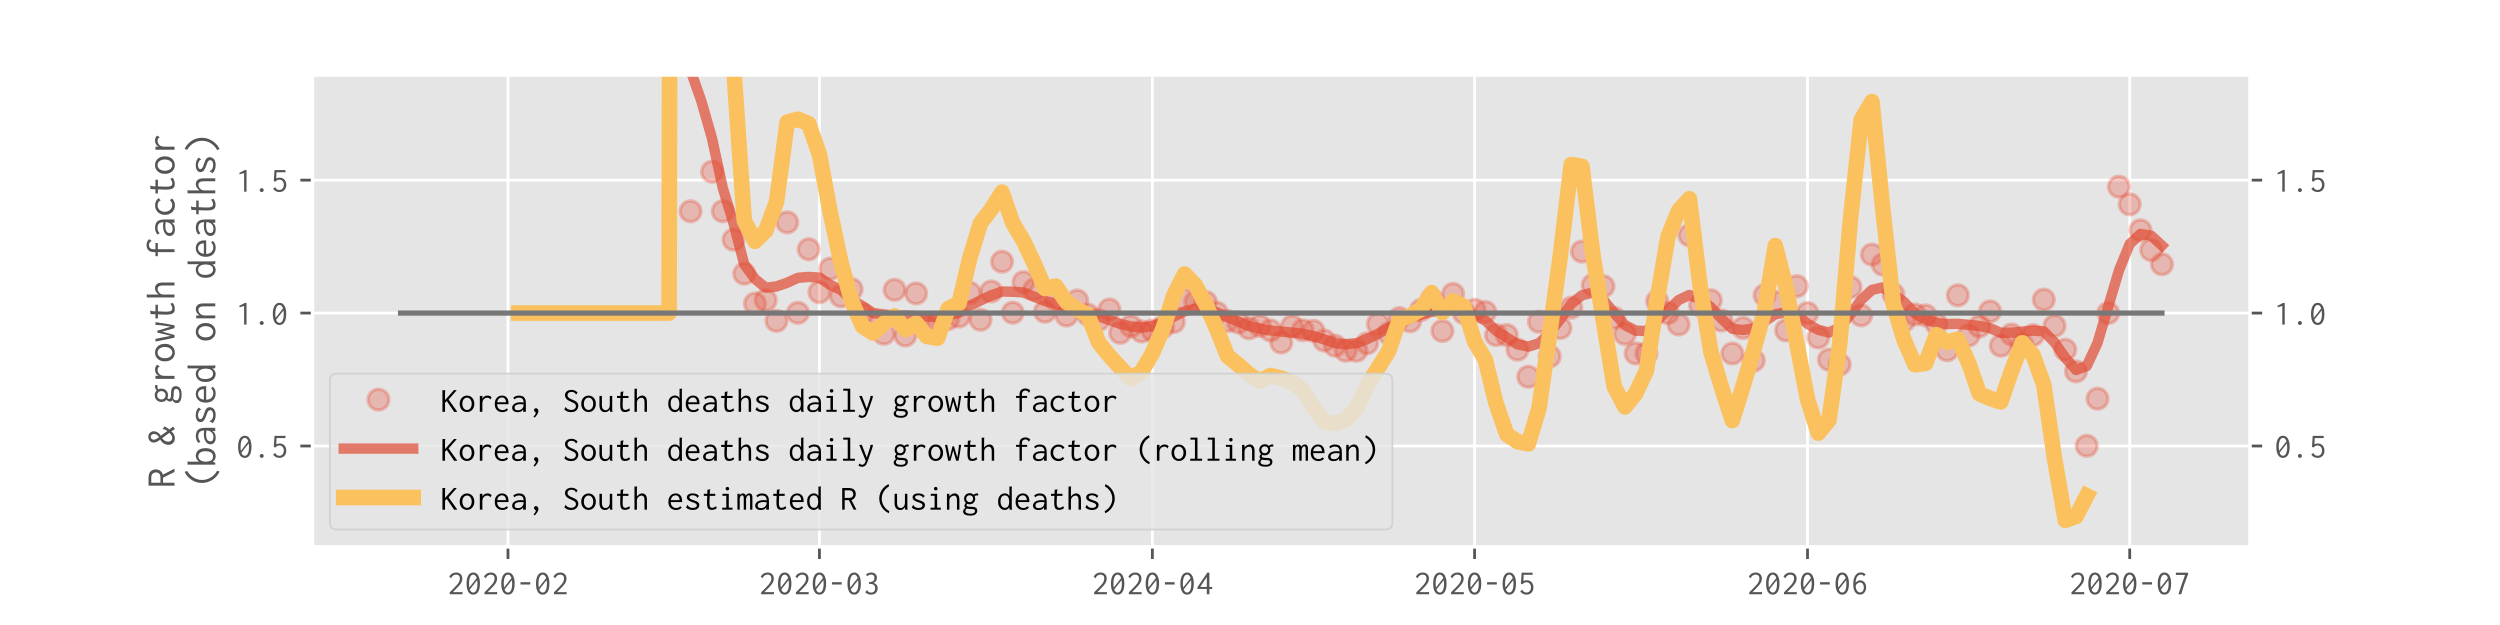 <?xml version="1.0" encoding="utf-8" standalone="no"?>
<!DOCTYPE svg PUBLIC "-//W3C//DTD SVG 1.1//EN"
  "http://www.w3.org/Graphics/SVG/1.1/DTD/svg11.dtd">
<!-- Created with matplotlib (https://matplotlib.org/) -->
<svg height="180pt" version="1.1" viewBox="0 0 720 180" width="720pt" xmlns="http://www.w3.org/2000/svg" xmlns:xlink="http://www.w3.org/1999/xlink">
 <defs>
  <style type="text/css">
*{stroke-linecap:butt;stroke-linejoin:round;}
  </style>
 </defs>
 <g id="figure_1">
  <g id="patch_1">
   <path d="M 0 180 
L 720 180 
L 720 0 
L 0 0 
z
" style="fill:#ffffff;"/>
  </g>
  <g id="axes_1">
   <g id="patch_2">
    <path d="M 90 157.5 
L 648 157.5 
L 648 21.6 
L 90 21.6 
z
" style="fill:#e5e5e5;"/>
   </g>
   <g id="matplotlib.axis_1">
    <g id="xtick_1">
     <g id="line2d_1">
      <path clip-path="url(#p5395aab388)" d="M 146.295 157.5 
L 146.295 21.6 
" style="fill:none;stroke:#ffffff;stroke-linecap:square;stroke-width:0.8;"/>
     </g>
     <g id="line2d_2">
      <defs>
       <path d="M 0 0 
L 0 3.5 
" id="m4f576919fb" style="stroke:#555555;stroke-width:0.8;"/>
      </defs>
      <g>
       <use style="fill:#555555;stroke:#555555;stroke-width:0.8;" x="146.295" xlink:href="#m4f576919fb" y="157.5"/>
      </g>
     </g>
     <g id="text_1">
      <!-- 2020-02 -->
      <defs>
       <path d="M 7.297 5.594 
Q 14 12.5 19.391 17.844 
Q 24.797 23.203 28.594 27.641 
Q 32.406 32.094 34.406 36.297 
Q 36.406 40.5 36.406 45.094 
Q 36.406 51.594 33.297 54.094 
Q 30.203 56.594 25.797 56.594 
Q 22.203 56.594 19.047 55.047 
Q 15.906 53.5 13.297 50.297 
Q 12.406 48.906 12.203 48.156 
Q 12 47.406 12.094 46.594 
L 11.703 46.094 
L 10.906 46.594 
L 5.797 50.594 
Q 8.797 56.406 14.047 59.547 
Q 19.297 62.703 25.703 62.703 
Q 33.594 62.703 38.594 57.953 
Q 43.594 53.203 43.594 44.906 
Q 43.594 39.703 41.297 35 
Q 39 30.297 35.141 25.688 
Q 31.297 21.094 26.391 16.297 
Q 21.5 11.5 16.297 6.094 
L 39.5 6.094 
Q 41.203 6.094 41.891 6.297 
Q 42.594 6.5 43.203 7.094 
L 43.906 7.094 
L 43.906 0 
L 7.297 0 
z
" id="Inconsolata-Regular-50"/>
       <path d="M 25 -1.094 
Q 15.703 -1.094 10.703 7.203 
Q 5.703 15.5 5.703 30.797 
Q 5.703 45.594 10.703 54.141 
Q 15.703 62.703 25 62.703 
Q 34.297 62.703 39.297 54.141 
Q 44.297 45.594 44.297 30.797 
Q 44.297 15.5 39.297 7.203 
Q 34.297 -1.094 25 -1.094 
z
M 12.906 30.797 
Q 12.906 24.406 13.797 19.406 
L 35 46.703 
Q 33.5 51.406 30.953 54 
Q 28.406 56.594 25 56.594 
Q 19.297 56.594 16.094 49.594 
Q 12.906 42.594 12.906 30.797 
z
M 25 5 
Q 30.703 5 33.891 11.703 
Q 37.094 18.406 37.094 30.797 
Q 37.094 36.297 36.406 40.797 
L 15.203 13.906 
Q 18.297 5 25 5 
z
" id="Inconsolata-Regular-48"/>
       <path d="M 11.094 28.094 
L 11.094 34.797 
L 39.094 34.797 
L 39.094 28.094 
z
" id="Inconsolata-Regular-45"/>
      </defs>
      <g style="fill:#555555;" transform="translate(128.795 171.15)scale(0.1 -0.1)">
       <use xlink:href="#Inconsolata-Regular-50"/>
       <use x="50" xlink:href="#Inconsolata-Regular-48"/>
       <use x="100" xlink:href="#Inconsolata-Regular-50"/>
       <use x="150" xlink:href="#Inconsolata-Regular-48"/>
       <use x="200" xlink:href="#Inconsolata-Regular-45"/>
       <use x="250" xlink:href="#Inconsolata-Regular-48"/>
       <use x="300" xlink:href="#Inconsolata-Regular-50"/>
      </g>
     </g>
    </g>
    <g id="xtick_2">
     <g id="line2d_3">
      <path clip-path="url(#p5395aab388)" d="M 235.996 157.5 
L 235.996 21.6 
" style="fill:none;stroke:#ffffff;stroke-linecap:square;stroke-width:0.8;"/>
     </g>
     <g id="line2d_4">
      <g>
       <use style="fill:#555555;stroke:#555555;stroke-width:0.8;" x="235.996" xlink:href="#m4f576919fb" y="157.5"/>
      </g>
     </g>
     <g id="text_2">
      <!-- 2020-03 -->
      <defs>
       <path d="M 24 -1.094 
Q 19.094 -1.094 14.594 0.703 
Q 10.094 2.5 6.906 6 
L 11.5 11.5 
L 12.203 12.297 
L 12.703 11.797 
Q 12.797 11 13.094 10.25 
Q 13.406 9.5 14.5 8.297 
Q 16.203 6.797 18.391 5.844 
Q 20.594 4.906 23.703 4.906 
Q 29.703 4.906 32.594 8.406 
Q 35.5 11.906 35.5 17.406 
Q 35.5 24.5 30.75 27.453 
Q 26 30.406 18 29.594 
L 18 35.203 
Q 24.5 35.203 27.797 36.891 
Q 31.094 38.594 32.25 41.438 
Q 33.406 44.297 33.406 47.5 
Q 33.406 51.797 30.953 54.25 
Q 28.5 56.703 24.5 56.703 
Q 21.5 56.703 18.641 55.703 
Q 15.797 54.703 13.094 52.094 
L 8.906 56.297 
Q 12.297 59.797 16.344 61.25 
Q 20.406 62.703 24.406 62.703 
Q 32 62.703 36.297 58.391 
Q 40.594 54.094 40.594 47.203 
Q 40.594 42.297 38.188 38.438 
Q 35.797 34.594 30.797 33 
Q 36.094 31.297 39.391 27.391 
Q 42.703 23.5 42.703 17.094 
Q 42.703 12.203 40.547 8.047 
Q 38.406 3.906 34.25 1.406 
Q 30.094 -1.094 24 -1.094 
z
" id="Inconsolata-Regular-51"/>
      </defs>
      <g style="fill:#555555;" transform="translate(218.496 171.15)scale(0.1 -0.1)">
       <use xlink:href="#Inconsolata-Regular-50"/>
       <use x="50" xlink:href="#Inconsolata-Regular-48"/>
       <use x="100" xlink:href="#Inconsolata-Regular-50"/>
       <use x="150" xlink:href="#Inconsolata-Regular-48"/>
       <use x="200" xlink:href="#Inconsolata-Regular-45"/>
       <use x="250" xlink:href="#Inconsolata-Regular-48"/>
       <use x="300" xlink:href="#Inconsolata-Regular-51"/>
      </g>
     </g>
    </g>
    <g id="xtick_3">
     <g id="line2d_5">
      <path clip-path="url(#p5395aab388)" d="M 331.882 157.5 
L 331.882 21.6 
" style="fill:none;stroke:#ffffff;stroke-linecap:square;stroke-width:0.8;"/>
     </g>
     <g id="line2d_6">
      <g>
       <use style="fill:#555555;stroke:#555555;stroke-width:0.8;" x="331.882" xlink:href="#m4f576919fb" y="157.5"/>
      </g>
     </g>
     <g id="text_3">
      <!-- 2020-04 -->
      <defs>
       <path d="M 31.797 0 
L 31.797 15.297 
L 4.797 15.297 
L 4.797 20.406 
L 33.297 62.406 
L 39.203 62.406 
L 39.203 21.094 
L 47.203 21.094 
L 47.203 15.203 
L 39.203 15.203 
L 39.203 0 
z
M 12.906 21.203 
L 31.797 21.203 
L 31.797 49.797 
z
" id="Inconsolata-Regular-52"/>
      </defs>
      <g style="fill:#555555;" transform="translate(314.382 171.15)scale(0.1 -0.1)">
       <use xlink:href="#Inconsolata-Regular-50"/>
       <use x="50" xlink:href="#Inconsolata-Regular-48"/>
       <use x="100" xlink:href="#Inconsolata-Regular-50"/>
       <use x="150" xlink:href="#Inconsolata-Regular-48"/>
       <use x="200" xlink:href="#Inconsolata-Regular-45"/>
       <use x="250" xlink:href="#Inconsolata-Regular-48"/>
       <use x="300" xlink:href="#Inconsolata-Regular-52"/>
      </g>
     </g>
    </g>
    <g id="xtick_4">
     <g id="line2d_7">
      <path clip-path="url(#p5395aab388)" d="M 424.676 157.5 
L 424.676 21.6 
" style="fill:none;stroke:#ffffff;stroke-linecap:square;stroke-width:0.8;"/>
     </g>
     <g id="line2d_8">
      <g>
       <use style="fill:#555555;stroke:#555555;stroke-width:0.8;" x="424.676" xlink:href="#m4f576919fb" y="157.5"/>
      </g>
     </g>
     <g id="text_4">
      <!-- 2020-05 -->
      <defs>
       <path d="M 24.906 -1.094 
Q 19.203 -1.094 14.344 1.406 
Q 9.5 3.906 6.406 8.5 
L 12.797 13.297 
L 13.203 12.797 
Q 13.094 12 13.438 11.297 
Q 13.797 10.594 14.797 9.297 
Q 16.797 7.094 19.25 6.047 
Q 21.703 5 25.297 5 
Q 28.5 5 31.25 6.797 
Q 34 8.594 35.703 11.938 
Q 37.406 15.297 37.406 19.906 
Q 37.406 26.906 33.656 30.797 
Q 29.906 34.703 24.594 34.703 
Q 21.406 34.703 18.297 33.141 
Q 15.203 31.594 12.906 28.797 
L 8.5 30.594 
L 10.594 62.297 
L 42.203 62.297 
L 42.203 56 
L 16.5 56 
L 15.5 38.094 
Q 20.5 40.5 25.703 40.5 
Q 31.094 40.5 35.344 37.953 
Q 39.594 35.406 42.047 30.703 
Q 44.5 26 44.5 19.594 
Q 44.5 13.203 41.891 8.547 
Q 39.297 3.906 34.891 1.406 
Q 30.5 -1.094 24.906 -1.094 
z
" id="Inconsolata-Regular-53"/>
      </defs>
      <g style="fill:#555555;" transform="translate(407.176 171.15)scale(0.1 -0.1)">
       <use xlink:href="#Inconsolata-Regular-50"/>
       <use x="50" xlink:href="#Inconsolata-Regular-48"/>
       <use x="100" xlink:href="#Inconsolata-Regular-50"/>
       <use x="150" xlink:href="#Inconsolata-Regular-48"/>
       <use x="200" xlink:href="#Inconsolata-Regular-45"/>
       <use x="250" xlink:href="#Inconsolata-Regular-48"/>
       <use x="300" xlink:href="#Inconsolata-Regular-53"/>
      </g>
     </g>
    </g>
    <g id="xtick_5">
     <g id="line2d_9">
      <path clip-path="url(#p5395aab388)" d="M 520.563 157.5 
L 520.563 21.6 
" style="fill:none;stroke:#ffffff;stroke-linecap:square;stroke-width:0.8;"/>
     </g>
     <g id="line2d_10">
      <g>
       <use style="fill:#555555;stroke:#555555;stroke-width:0.8;" x="520.563" xlink:href="#m4f576919fb" y="157.5"/>
      </g>
     </g>
     <g id="text_5">
      <!-- 2020-06 -->
      <defs>
       <path d="M 26.094 -1 
Q 16.797 -1 11.75 6.891 
Q 6.703 14.797 6.703 28.406 
Q 6.703 45.203 12.703 54.094 
Q 18.703 63 28.703 63 
Q 36.594 63 42.406 57.297 
L 38 52.297 
L 37.297 51.5 
L 36.797 52 
Q 36.703 52.797 36.344 53.5 
Q 36 54.203 34.703 55.297 
Q 32.5 56.797 28.906 56.797 
Q 26.906 56.797 24.297 55.844 
Q 21.703 54.906 19.297 52.297 
Q 16.906 49.703 15.297 44.953 
Q 13.703 40.203 13.594 32.703 
Q 15.703 36.203 19.25 38.203 
Q 22.797 40.203 26.797 40.203 
Q 31.5 40.203 35.344 37.641 
Q 39.203 35.094 41.547 30.547 
Q 43.906 26 43.906 19.797 
Q 43.906 13.594 41.5 8.891 
Q 39.094 4.203 35.094 1.594 
Q 31.094 -1 26.094 -1 
z
M 26.406 5.203 
Q 30.703 5.203 33.891 8.891 
Q 37.094 12.594 37.094 19.703 
Q 37.094 24.703 35.438 27.891 
Q 33.797 31.094 31.297 32.594 
Q 28.797 34.094 26.203 34.094 
Q 22.594 34.094 19.297 31.641 
Q 16 29.203 14 25.703 
Q 13.594 22.297 14.25 18.688 
Q 14.906 15.094 16.547 12.047 
Q 18.203 9 20.703 7.094 
Q 23.203 5.203 26.406 5.203 
z
" id="Inconsolata-Regular-54"/>
      </defs>
      <g style="fill:#555555;" transform="translate(503.063 171.15)scale(0.1 -0.1)">
       <use xlink:href="#Inconsolata-Regular-50"/>
       <use x="50" xlink:href="#Inconsolata-Regular-48"/>
       <use x="100" xlink:href="#Inconsolata-Regular-50"/>
       <use x="150" xlink:href="#Inconsolata-Regular-48"/>
       <use x="200" xlink:href="#Inconsolata-Regular-45"/>
       <use x="250" xlink:href="#Inconsolata-Regular-48"/>
       <use x="300" xlink:href="#Inconsolata-Regular-54"/>
      </g>
     </g>
    </g>
    <g id="xtick_6">
     <g id="line2d_11">
      <path clip-path="url(#p5395aab388)" d="M 613.357 157.5 
L 613.357 21.6 
" style="fill:none;stroke:#ffffff;stroke-linecap:square;stroke-width:0.8;"/>
     </g>
     <g id="line2d_12">
      <g>
       <use style="fill:#555555;stroke:#555555;stroke-width:0.8;" x="613.357" xlink:href="#m4f576919fb" y="157.5"/>
      </g>
     </g>
     <g id="text_6">
      <!-- 2020-07 -->
      <defs>
       <path d="M 15.5 0 
Q 19.906 14.297 24.594 28.094 
Q 29.297 41.906 34.5 55.703 
L 7.906 55.703 
L 7.906 62.297 
L 43.203 62.297 
L 43.203 58.406 
Q 37.5 44 32.5 29.5 
Q 27.5 15 23.406 0 
z
" id="Inconsolata-Regular-55"/>
      </defs>
      <g style="fill:#555555;" transform="translate(595.857 171.15)scale(0.1 -0.1)">
       <use xlink:href="#Inconsolata-Regular-50"/>
       <use x="50" xlink:href="#Inconsolata-Regular-48"/>
       <use x="100" xlink:href="#Inconsolata-Regular-50"/>
       <use x="150" xlink:href="#Inconsolata-Regular-48"/>
       <use x="200" xlink:href="#Inconsolata-Regular-45"/>
       <use x="250" xlink:href="#Inconsolata-Regular-48"/>
       <use x="300" xlink:href="#Inconsolata-Regular-55"/>
      </g>
     </g>
    </g>
   </g>
   <g id="matplotlib.axis_2">
    <g id="ytick_1">
     <g id="line2d_13">
      <path clip-path="url(#p5395aab388)" d="M 90 128.441 
L 648 128.441 
" style="fill:none;stroke:#ffffff;stroke-linecap:square;stroke-width:0.8;"/>
     </g>
     <g id="line2d_14">
      <defs>
       <path d="M 0 0 
L -3.5 0 
" id="mf1d4729ddb" style="stroke:#555555;stroke-width:0.8;"/>
      </defs>
      <g>
       <use style="fill:#555555;stroke:#555555;stroke-width:0.8;" x="90" xlink:href="#mf1d4729ddb" y="128.441"/>
      </g>
     </g>
     <g id="line2d_15">
      <defs>
       <path d="M 0 0 
L 3.5 0 
" id="maf39447cf0" style="stroke:#555555;stroke-width:0.8;"/>
      </defs>
      <g>
       <use style="fill:#555555;stroke:#555555;stroke-width:0.8;" x="648" xlink:href="#maf39447cf0" y="128.441"/>
      </g>
     </g>
     <g id="text_7">
      <!-- 0.5 -->
      <defs>
       <path d="M 23.797 -1.094 
Q 21.406 -1.094 19.703 0.594 
Q 18 2.297 18 4.594 
Q 18 6.906 19.703 8.594 
Q 21.406 10.297 23.797 10.297 
Q 26.094 10.297 27.797 8.594 
Q 29.5 6.906 29.5 4.594 
Q 29.5 2.297 27.797 0.594 
Q 26.094 -1.094 23.797 -1.094 
z
" id="Inconsolata-Regular-46"/>
      </defs>
      <g style="fill:#555555;" transform="translate(68 131.766)scale(0.1 -0.1)">
       <use xlink:href="#Inconsolata-Regular-48"/>
       <use x="50" xlink:href="#Inconsolata-Regular-46"/>
       <use x="100" xlink:href="#Inconsolata-Regular-53"/>
      </g>
     </g>
     <g id="text_8">
      <!-- 0.5 -->
      <g style="fill:#555555;" transform="translate(655 131.766)scale(0.1 -0.1)">
       <use xlink:href="#Inconsolata-Regular-48"/>
       <use x="50" xlink:href="#Inconsolata-Regular-46"/>
       <use x="100" xlink:href="#Inconsolata-Regular-53"/>
      </g>
     </g>
    </g>
    <g id="ytick_2">
     <g id="line2d_16">
      <path clip-path="url(#p5395aab388)" d="M 90 90.161 
L 648 90.161 
" style="fill:none;stroke:#ffffff;stroke-linecap:square;stroke-width:0.8;"/>
     </g>
     <g id="line2d_17">
      <g>
       <use style="fill:#555555;stroke:#555555;stroke-width:0.8;" x="90" xlink:href="#mf1d4729ddb" y="90.161"/>
      </g>
     </g>
     <g id="line2d_18">
      <g>
       <use style="fill:#555555;stroke:#555555;stroke-width:0.8;" x="648" xlink:href="#maf39447cf0" y="90.161"/>
      </g>
     </g>
     <g id="text_9">
      <!-- 1.0 -->
      <defs>
       <path d="M 23 0 
L 23 53.703 
L 10.406 50 
L 8.797 53.906 
L 25.094 62.406 
L 30 62.406 
L 30 0 
z
" id="Inconsolata-Regular-49"/>
      </defs>
      <g style="fill:#555555;" transform="translate(68 93.486)scale(0.1 -0.1)">
       <use xlink:href="#Inconsolata-Regular-49"/>
       <use x="50" xlink:href="#Inconsolata-Regular-46"/>
       <use x="100" xlink:href="#Inconsolata-Regular-48"/>
      </g>
     </g>
     <g id="text_10">
      <!-- 1.0 -->
      <g style="fill:#555555;" transform="translate(655 93.486)scale(0.1 -0.1)">
       <use xlink:href="#Inconsolata-Regular-49"/>
       <use x="50" xlink:href="#Inconsolata-Regular-46"/>
       <use x="100" xlink:href="#Inconsolata-Regular-48"/>
      </g>
     </g>
    </g>
    <g id="ytick_3">
     <g id="line2d_19">
      <path clip-path="url(#p5395aab388)" d="M 90 51.881 
L 648 51.881 
" style="fill:none;stroke:#ffffff;stroke-linecap:square;stroke-width:0.8;"/>
     </g>
     <g id="line2d_20">
      <g>
       <use style="fill:#555555;stroke:#555555;stroke-width:0.8;" x="90" xlink:href="#mf1d4729ddb" y="51.881"/>
      </g>
     </g>
     <g id="line2d_21">
      <g>
       <use style="fill:#555555;stroke:#555555;stroke-width:0.8;" x="648" xlink:href="#maf39447cf0" y="51.881"/>
      </g>
     </g>
     <g id="text_11">
      <!-- 1.5 -->
      <g style="fill:#555555;" transform="translate(68 55.206)scale(0.1 -0.1)">
       <use xlink:href="#Inconsolata-Regular-49"/>
       <use x="50" xlink:href="#Inconsolata-Regular-46"/>
       <use x="100" xlink:href="#Inconsolata-Regular-53"/>
      </g>
     </g>
     <g id="text_12">
      <!-- 1.5 -->
      <g style="fill:#555555;" transform="translate(655 55.206)scale(0.1 -0.1)">
       <use xlink:href="#Inconsolata-Regular-49"/>
       <use x="50" xlink:href="#Inconsolata-Regular-46"/>
       <use x="100" xlink:href="#Inconsolata-Regular-53"/>
      </g>
     </g>
    </g>
    <g id="text_13">
     <!-- R &amp; growth factor -->
     <defs>
      <path d="M 5.594 0 
L 5.594 62.297 
L 24 62.297 
Q 35 62.297 39.844 57.391 
Q 44.703 52.5 44.703 44.5 
Q 44.703 41 43.141 37.5 
Q 41.594 34 38.75 31.391 
Q 35.906 28.797 32 27.797 
L 46.406 0 
L 38.594 0 
L 24.797 27.5 
L 12.703 27.5 
L 12.703 0 
z
M 12.703 33.703 
L 24.797 33.703 
Q 31.5 33.703 34.5 36.641 
Q 37.5 39.594 37.5 44.5 
Q 37.5 49.203 34.5 52.453 
Q 31.5 55.703 24.797 55.703 
L 12.703 55.703 
z
" id="Inconsolata-Regular-82"/>
      <path id="Inconsolata-Regular-32"/>
      <path d="M 41.594 -1.203 
L 36.094 7.594 
Q 33 3.703 28.547 1.344 
Q 24.094 -1 19.203 -1 
Q 14.703 -1 11.141 1.047 
Q 7.594 3.094 5.594 6.547 
Q 3.594 10 3.594 14.094 
Q 3.594 20.406 7.047 25.75 
Q 10.5 31.094 16.203 34.297 
Q 9.094 42.906 9.094 49.797 
Q 9.094 53.594 10.938 56.547 
Q 12.797 59.5 15.938 61.203 
Q 19.094 62.906 22.797 62.906 
Q 26.906 62.906 29.906 61 
Q 32.906 59.094 34.594 56.141 
Q 36.297 53.203 36.297 49.797 
Q 36.297 46.594 34.891 43.25 
Q 33.5 39.906 31.094 37.203 
Q 28.703 34.5 25.5 33 
L 36.703 17.297 
Q 39.297 20.406 40.141 22.547 
Q 41 24.703 41.203 27.406 
Q 41.203 28 41.594 28.406 
L 48.094 23.906 
Q 46.406 20.906 44.5 18 
Q 42.594 15.094 40.5 12.297 
L 47.5 3.203 
z
M 22.094 37.297 
Q 25.703 39 27.703 42.453 
Q 29.703 45.906 29.703 49.203 
Q 29.703 52.5 27.641 54.75 
Q 25.594 57 22.906 57 
Q 20.094 57 18.047 55 
Q 16 53 16 49.703 
Q 16 44.906 22.094 37.297 
z
M 19.906 5.406 
Q 23.5 5.406 26.547 7.297 
Q 29.594 9.203 32.406 12.297 
L 19.703 29.594 
Q 15.703 27.094 13.453 23.094 
Q 11.203 19.094 11.203 15.203 
Q 11.203 11.094 13.797 8.25 
Q 16.406 5.406 19.906 5.406 
z
" id="Inconsolata-Regular-38"/>
      <path d="M 22.594 15.5 
Q 18.703 15.5 15.5 16.906 
Q 13.703 14.703 13.703 12.703 
Q 13.703 10.297 16.703 9.25 
Q 19.703 8.203 27.703 8.203 
Q 34.703 8.203 38.297 6.703 
Q 41.906 5.203 43.203 2.594 
Q 44.5 0 44.5 -3.406 
Q 44.5 -6.906 42.594 -10.094 
Q 40.703 -13.297 36.344 -15.25 
Q 32 -17.203 24.703 -17.203 
Q 15.094 -17.203 9.438 -14.25 
Q 3.797 -11.297 3.797 -5.406 
Q 3.797 -1.703 5.891 0.938 
Q 8 3.594 10.906 4.906 
Q 7.594 7.094 7.594 11 
Q 7.594 13.203 8.688 15.297 
Q 9.797 17.406 11.703 19.406 
Q 6.594 23.906 6.594 31.5 
Q 6.594 35.906 8.547 39.5 
Q 10.5 43.094 14.094 45.25 
Q 17.703 47.406 22.594 47.406 
Q 26.297 47.406 29.25 46.156 
Q 32.203 44.906 34.297 42.703 
Q 36.906 45.094 39.797 46.141 
Q 42.703 47.203 46.594 46.906 
L 47.5 41 
Q 44.5 41.297 41.844 40.891 
Q 39.203 40.5 36.906 39 
Q 38.594 35.594 38.594 31.5 
Q 38.594 27.094 36.641 23.438 
Q 34.703 19.797 31.141 17.641 
Q 27.594 15.5 22.594 15.5 
z
M 22.594 21.5 
Q 27 21.5 29.797 24.453 
Q 32.594 27.406 32.594 31.5 
Q 32.594 35.594 29.797 38.547 
Q 27 41.5 22.594 41.5 
Q 18.297 41.5 15.438 38.547 
Q 12.594 35.594 12.594 31.5 
Q 12.594 27.406 15.438 24.453 
Q 18.297 21.5 22.594 21.5 
z
M 10.406 -4.594 
Q 10.406 -8 14.25 -9.891 
Q 18.094 -11.797 24.797 -11.797 
Q 31.594 -11.797 34.75 -9.75 
Q 37.906 -7.703 37.906 -4.5 
Q 37.906 -2.297 37.094 -0.891 
Q 36.297 0.5 33.797 1.203 
Q 31.297 1.906 26.203 1.906 
Q 22.703 1.906 19.844 2.203 
Q 17 2.5 14.703 3.203 
Q 12.406 1.594 11.406 -0.047 
Q 10.406 -1.703 10.406 -4.594 
z
" id="Inconsolata-Regular-103"/>
      <path d="M 11.906 45.703 
L 19.406 45.703 
L 19.203 37.297 
Q 21.094 41.906 25.094 44.344 
Q 29.094 46.797 33.703 46.797 
Q 41 46.797 45.797 41.797 
L 42.594 36.203 
L 42.203 35.297 
L 41.5 35.703 
Q 41.297 36.5 40.891 37.203 
Q 40.5 37.906 39.203 38.906 
Q 37.594 39.906 36.25 40.25 
Q 34.906 40.594 33.203 40.594 
Q 29.906 40.594 26.656 38.891 
Q 23.406 37.203 21.297 33.594 
Q 19.203 30 19.203 24.203 
L 19.203 -0.094 
L 11.906 -0.094 
z
" id="Inconsolata-Regular-114"/>
      <path d="M 25 -0.797 
Q 18.797 -0.797 14.047 2.25 
Q 9.297 5.297 6.594 10.641 
Q 3.906 16 3.906 22.906 
Q 3.906 29.906 6.594 35.25 
Q 9.297 40.594 14.047 43.641 
Q 18.797 46.703 25 46.703 
Q 31.203 46.703 35.953 43.641 
Q 40.703 40.594 43.391 35.25 
Q 46.094 29.906 46.094 22.906 
Q 46.094 16 43.391 10.641 
Q 40.703 5.297 35.953 2.25 
Q 31.203 -0.797 25 -0.797 
z
M 25 5.203 
Q 29 5.203 32 7.5 
Q 35 9.797 36.75 13.797 
Q 38.5 17.797 38.5 23 
Q 38.5 30.797 34.703 35.75 
Q 30.906 40.703 25 40.703 
Q 19.094 40.703 15.297 35.75 
Q 11.5 30.797 11.5 23 
Q 11.5 17.797 13.25 13.797 
Q 15 9.797 18.047 7.5 
Q 21.094 5.203 25 5.203 
z
" id="Inconsolata-Regular-111"/>
      <path d="M 10.797 -0.094 
L 1.594 45.703 
L 7.906 45.703 
L 15.297 9 
L 23.094 41.406 
L 27.5 41.406 
L 37.203 9.094 
Q 38.5 18 39.344 23.703 
Q 40.203 29.406 40.641 33.047 
Q 41.094 36.703 41.25 39.203 
Q 41.406 41.703 41.406 44.203 
L 41.406 45.703 
L 48.094 45.703 
Q 45.094 22.5 40.5 -0.094 
L 33.703 -0.094 
L 25.297 29.5 
L 17.297 -0.094 
z
" id="Inconsolata-Regular-119"/>
      <path d="M 29.906 -0.703 
Q 24 -0.703 20.953 2 
Q 17.906 4.703 16.906 10.344 
Q 15.906 16 16.203 24.797 
L 16.797 39.797 
L 7 39.797 
L 7 45.703 
L 17 45.703 
L 17.406 57.406 
L 24.906 58.297 
L 25.906 58.406 
L 26 57.703 
Q 25.5 57 25.141 56.297 
Q 24.797 55.594 24.594 53.906 
L 23.906 45.703 
L 39.906 45.703 
L 39.906 39.797 
L 24 39.797 
L 23.297 24.297 
Q 23 16.703 23.703 12.547 
Q 24.406 8.406 26.203 6.844 
Q 28 5.297 31 5.297 
Q 34.297 5.297 36.844 6.594 
Q 39.406 7.906 42.203 9.906 
L 44.406 4.203 
Q 41 1.703 37.391 0.5 
Q 33.797 -0.703 29.906 -0.703 
z
" id="Inconsolata-Regular-116"/>
      <path d="M 7.297 66.5 
L 15.203 66.5 
L 15.203 65.797 
Q 14.594 65.203 14.438 64.5 
Q 14.297 63.797 14.297 62.094 
L 14.297 37.594 
Q 17 41.797 21.047 44.297 
Q 25.094 46.797 29.297 46.797 
Q 35.5 46.797 39.344 42.438 
Q 43.203 38.094 43.203 27.703 
L 43.203 0 
L 36.203 0 
L 36.203 27.5 
Q 36.203 34.703 33.75 37.594 
Q 31.297 40.5 27.797 40.5 
Q 24.797 40.5 21.641 38.797 
Q 18.5 37.094 16.391 33.938 
Q 14.297 30.797 14.297 26.297 
L 14.297 0 
L 7.297 0 
z
" id="Inconsolata-Regular-104"/>
      <path d="M 16.203 40 
L 6.297 40 
L 6.297 45.703 
L 16.203 45.703 
L 16.203 49.5 
Q 16.203 58.703 20.953 62.891 
Q 25.703 67.094 33 67.094 
Q 37.297 67.094 41.047 65.547 
Q 44.797 64 47.297 60.797 
L 43.5 55.5 
L 42.906 54.703 
L 42.297 55.094 
Q 42.203 55.906 41.891 56.703 
Q 41.594 57.5 40.5 58.703 
Q 38.906 60.094 37.297 60.688 
Q 35.703 61.297 33.203 61.297 
Q 28.906 61.297 26 58.641 
Q 23.094 56 23.094 49.5 
L 23.094 45.703 
L 38.094 45.703 
L 38.094 40 
L 23.094 40 
L 23.094 0 
L 16.203 0 
z
" id="Inconsolata-Regular-102"/>
      <path d="M 21.094 -1.094 
Q 13.297 -1.094 9.094 2.453 
Q 4.906 6 4.906 11.5 
Q 4.906 16.406 8 19.953 
Q 11.094 23.5 16.344 25.453 
Q 21.594 27.406 27.906 27.406 
Q 30.203 27.406 32.75 27.297 
Q 35.297 27.203 38.203 26.797 
Q 37.594 34.797 34.047 37.797 
Q 30.5 40.797 23.906 40.797 
Q 20.594 40.797 17.391 39.547 
Q 14.203 38.297 11.594 35.703 
L 8.094 40.297 
Q 11.297 43.5 15.5 45.094 
Q 19.703 46.703 24.406 46.703 
Q 30.5 46.703 35 44.703 
Q 39.5 42.703 42 37.797 
Q 44.5 32.906 44.5 24.297 
L 44.5 0 
L 36.703 0 
L 36.703 7 
Q 35 3.703 32.344 1.953 
Q 29.703 0.203 26.75 -0.438 
Q 23.797 -1.094 21.094 -1.094 
z
M 12.094 11.906 
Q 12.094 7.594 14.891 6 
Q 17.703 4.406 21.797 4.406 
Q 29.203 4.406 33.5 8.75 
Q 37.797 13.094 38.203 21.297 
Q 33 22 28.5 22 
Q 21.297 22 16.688 19.594 
Q 12.094 17.203 12.094 11.906 
z
" id="Inconsolata-Regular-97"/>
      <path d="M 28.5 -1.094 
Q 21.906 -1.094 16.703 2 
Q 11.5 5.094 8.547 10.5 
Q 5.594 15.906 5.594 22.797 
Q 5.594 29.703 8.547 35.047 
Q 11.5 40.406 16.641 43.5 
Q 21.797 46.594 28.406 46.594 
Q 34 46.594 38.453 44.344 
Q 42.906 42.094 45.703 38.094 
L 41.203 33.703 
L 40.5 33 
L 40 33.5 
Q 40 34.297 39.641 35 
Q 39.297 35.703 38.094 36.906 
Q 35.906 38.906 33.406 39.703 
Q 30.906 40.5 27.594 40.5 
Q 23.797 40.5 20.438 38.391 
Q 17.094 36.297 15.047 32.438 
Q 13 28.594 13 23.297 
Q 13 18.203 15.047 14.141 
Q 17.094 10.094 20.688 7.75 
Q 24.297 5.406 28.906 5.406 
Q 35.797 5.406 40.797 11 
L 45 6.094 
Q 38.297 -1.094 28.5 -1.094 
z
" id="Inconsolata-Regular-99"/>
     </defs>
     <g style="fill:#555555;" transform="translate(50.254 140.55)rotate(-90)scale(0.12 -0.12)">
      <use xlink:href="#Inconsolata-Regular-82"/>
      <use x="50" xlink:href="#Inconsolata-Regular-32"/>
      <use x="100" xlink:href="#Inconsolata-Regular-38"/>
      <use x="150" xlink:href="#Inconsolata-Regular-32"/>
      <use x="200" xlink:href="#Inconsolata-Regular-103"/>
      <use x="250" xlink:href="#Inconsolata-Regular-114"/>
      <use x="300" xlink:href="#Inconsolata-Regular-111"/>
      <use x="350" xlink:href="#Inconsolata-Regular-119"/>
      <use x="400" xlink:href="#Inconsolata-Regular-116"/>
      <use x="450" xlink:href="#Inconsolata-Regular-104"/>
      <use x="500" xlink:href="#Inconsolata-Regular-32"/>
      <use x="550" xlink:href="#Inconsolata-Regular-102"/>
      <use x="600" xlink:href="#Inconsolata-Regular-97"/>
      <use x="650" xlink:href="#Inconsolata-Regular-99"/>
      <use x="700" xlink:href="#Inconsolata-Regular-116"/>
      <use x="750" xlink:href="#Inconsolata-Regular-111"/>
      <use x="800" xlink:href="#Inconsolata-Regular-114"/>
     </g>
     <!-- (based on deaths) -->
     <defs>
      <path d="M 39.5 -10.406 
Q 31.203 -6.5 25.047 0.047 
Q 18.906 6.594 15.547 14.844 
Q 12.203 23.094 12.203 32 
Q 12.203 40.906 15.5 48.953 
Q 18.797 57 24.797 63.344 
Q 30.797 69.703 38.906 73.5 
L 40.797 67.297 
Q 34.406 63.797 29.547 58.297 
Q 24.703 52.797 22 46 
Q 19.297 39.203 19.297 31.703 
Q 19.297 24.203 22 17.297 
Q 24.703 10.406 29.703 4.797 
Q 34.703 -0.797 41.406 -4.406 
z
" id="Inconsolata-Regular-40"/>
      <path d="M 26.594 -1.094 
Q 22.406 -1.094 18.906 0.797 
Q 15.406 2.703 13.094 6 
L 10.594 0 
L 6 0 
L 6 66.5 
L 14.203 66.5 
L 14.203 65.797 
Q 13.594 65.203 13.438 64.5 
Q 13.297 63.797 13.297 62.094 
L 13.297 38.703 
Q 15.5 42.406 19.25 44.594 
Q 23 46.797 26.906 46.797 
Q 35.203 46.797 40.453 40.938 
Q 45.703 35.094 45.703 23.297 
Q 45.703 15.094 42.891 9.688 
Q 40.094 4.297 35.75 1.594 
Q 31.406 -1.094 26.594 -1.094 
z
M 25.703 5.297 
Q 28.906 5.297 31.797 6.938 
Q 34.703 8.594 36.5 12.5 
Q 38.297 16.406 38.297 22.906 
Q 38.297 32 34.844 36.297 
Q 31.406 40.594 25.906 40.594 
Q 20.406 40.594 16.844 35.641 
Q 13.297 30.703 13.297 22.703 
Q 13.297 14.797 16.141 10.047 
Q 19 5.297 25.703 5.297 
z
" id="Inconsolata-Regular-98"/>
      <path d="M 25.094 -1 
Q 13.5 -1 5.703 6.203 
L 9.703 13 
L 10.297 13.906 
L 10.906 13.5 
Q 11.094 12.703 11.344 11.844 
Q 11.594 11 12.703 9.797 
Q 14.797 7.703 17.75 6.344 
Q 20.703 5 25.297 5 
Q 30.797 5 33.844 6.953 
Q 36.906 8.906 36.906 12.297 
Q 36.906 15.203 34.344 17.094 
Q 31.797 19 25.406 21.094 
Q 17.5 23.406 12.844 26.797 
Q 8.203 30.203 8.203 35.297 
Q 8.203 40.5 12.453 43.641 
Q 16.703 46.797 25 46.797 
Q 31.406 46.797 35.594 45 
Q 39.797 43.203 43.203 39.594 
L 39.094 34.594 
L 38.406 33.797 
L 37.906 34.297 
Q 37.797 35.094 37.438 35.844 
Q 37.094 36.594 36 37.703 
Q 33.703 39.5 30.797 40.453 
Q 27.906 41.406 25.203 41.406 
Q 21.203 41.406 18.297 40 
Q 15.406 38.594 15.406 35.703 
Q 15.406 34.203 16.453 32.75 
Q 17.5 31.297 20.297 29.844 
Q 23.094 28.406 28.297 26.906 
Q 36.906 24.297 40.453 21.25 
Q 44 18.203 44 13.297 
Q 44 9.5 41.953 6.203 
Q 39.906 2.906 35.703 0.953 
Q 31.5 -1 25.094 -1 
z
" id="Inconsolata-Regular-115"/>
      <path d="M 27.203 -1 
Q 17.203 -1 11.047 5.094 
Q 4.906 11.203 4.906 22.703 
Q 4.906 30.5 7.75 35.844 
Q 10.594 41.203 15.344 44 
Q 20.094 46.797 25.906 46.797 
Q 31.094 46.797 35.297 44.5 
Q 39.5 42.203 42 37.391 
Q 44.5 32.594 44.5 25.094 
Q 44.5 24.297 44.453 23.438 
Q 44.406 22.594 44.297 21.797 
L 11.797 21.797 
Q 12.203 13 16.75 8.891 
Q 21.297 4.797 27.406 4.797 
Q 34.594 4.797 39.203 9.906 
L 43.203 6 
Q 37.406 -1 27.203 -1 
z
M 12.094 27.406 
L 37.203 27.406 
Q 37.203 33.797 33.953 37.547 
Q 30.703 41.297 25.406 41.297 
Q 20.703 41.297 16.891 37.938 
Q 13.094 34.594 12.094 27.406 
z
" id="Inconsolata-Regular-101"/>
      <path d="M 23.406 -1 
Q 18.797 -1 14.438 1.641 
Q 10.094 4.297 7.297 9.688 
Q 4.5 15.094 4.5 23.297 
Q 4.5 31.703 7.391 36.891 
Q 10.297 42.094 14.75 44.5 
Q 19.203 46.906 23.797 46.906 
Q 28.5 46.906 31.953 44.75 
Q 35.406 42.594 37.094 39 
L 37.094 66.5 
L 44.703 66.5 
L 44.703 65.797 
Q 44.094 65.203 43.938 64.5 
Q 43.797 63.797 43.797 62.094 
L 43.906 7.094 
Q 43.906 5.297 44.047 3.547 
Q 44.203 1.797 44.906 0 
L 37.797 0 
Q 37.094 1.797 36.938 3.547 
Q 36.797 5.297 36.797 7.094 
Q 34.594 3.406 31.188 1.203 
Q 27.797 -1 23.406 -1 
z
M 24.5 5.297 
Q 28.906 5.297 31.547 7.688 
Q 34.203 10.094 35.344 14.141 
Q 36.5 18.203 36.5 23.094 
Q 36.5 30.797 33.5 35.891 
Q 30.5 41 23.906 41 
Q 17.797 41 14.641 36.5 
Q 11.5 32 11.5 24.406 
Q 11.5 15.797 14.797 10.547 
Q 18.094 5.297 24.5 5.297 
z
" id="Inconsolata-Regular-100"/>
      <path d="M 7.203 0 
L 7.203 45.703 
L 14.203 45.703 
L 14.203 37.594 
Q 16.797 41.797 20.938 44.297 
Q 25.094 46.797 29.703 46.797 
Q 35.297 46.797 39.188 42.438 
Q 43.094 38.094 43.094 27.703 
L 43.094 0 
L 36.094 0 
L 36.094 27.5 
Q 36.094 34.703 33.641 37.594 
Q 31.203 40.5 27.703 40.5 
Q 24.703 40.5 21.547 38.75 
Q 18.406 37 16.297 33.844 
Q 14.203 30.703 14.203 26.297 
L 14.203 0 
z
" id="Inconsolata-Regular-110"/>
      <path d="M 13.25 -10.406 
Q 21.547 -6.5 27.688 0.047 
Q 33.844 6.594 37.188 14.844 
Q 40.547 23.094 40.547 32 
Q 40.547 40.906 37.25 48.953 
Q 33.953 57 27.953 63.344 
Q 21.953 69.703 13.844 73.5 
L 11.953 67.297 
Q 18.344 63.797 23.188 58.297 
Q 28.047 52.797 30.75 46 
Q 33.453 39.203 33.453 31.703 
Q 33.453 24.203 30.75 17.297 
Q 28.047 10.406 23.047 4.797 
Q 18.047 -0.797 11.344 -4.406 
z
" id="Inconsolata-Regular-41"/>
     </defs>
     <g style="fill:#555555;" transform="translate(61.996 140.55)rotate(-90)scale(0.12 -0.12)">
      <use xlink:href="#Inconsolata-Regular-40"/>
      <use x="50" xlink:href="#Inconsolata-Regular-98"/>
      <use x="100" xlink:href="#Inconsolata-Regular-97"/>
      <use x="150" xlink:href="#Inconsolata-Regular-115"/>
      <use x="200" xlink:href="#Inconsolata-Regular-101"/>
      <use x="250" xlink:href="#Inconsolata-Regular-100"/>
      <use x="300" xlink:href="#Inconsolata-Regular-32"/>
      <use x="350" xlink:href="#Inconsolata-Regular-111"/>
      <use x="400" xlink:href="#Inconsolata-Regular-110"/>
      <use x="450" xlink:href="#Inconsolata-Regular-32"/>
      <use x="500" xlink:href="#Inconsolata-Regular-100"/>
      <use x="550" xlink:href="#Inconsolata-Regular-101"/>
      <use x="600" xlink:href="#Inconsolata-Regular-97"/>
      <use x="650" xlink:href="#Inconsolata-Regular-116"/>
      <use x="700" xlink:href="#Inconsolata-Regular-104"/>
      <use x="750" xlink:href="#Inconsolata-Regular-115"/>
      <use x="800" xlink:href="#Inconsolata-Regular-41"/>
     </g>
    </g>
   </g>
   <g id="line2d_22">
    <defs>
     <path d="M 0 3 
C 0.796 3 1.559 2.684 2.121 2.121 
C 2.684 1.559 3 0.796 3 0 
C 3 -0.796 2.684 -1.559 2.121 -2.121 
C 1.559 -2.684 0.796 -3 0 -3 
C -0.796 -3 -1.559 -2.684 -2.121 -2.121 
C -2.684 -1.559 -3 -0.796 -3 0 
C -3 0.796 -2.684 1.559 -2.121 2.121 
C -1.559 2.684 -0.796 3 0 3 
z
" id="mce31f9f73c" style="stroke:#e24a33;stroke-opacity:0.3;"/>
    </defs>
    <g clip-path="url(#p5395aab388)">
     <use style="fill:#e24a33;fill-opacity:0.3;stroke:#e24a33;stroke-opacity:0.3;" x="196.591" xlink:href="#mce31f9f73c" y="-1"/>
     <use style="fill:#e24a33;fill-opacity:0.3;stroke:#e24a33;stroke-opacity:0.3;" x="198.878" xlink:href="#mce31f9f73c" y="60.848"/>
     <use style="fill:#e24a33;fill-opacity:0.3;stroke:#e24a33;stroke-opacity:0.3;" x="201.311" xlink:href="#mce31f9f73c" y="-1"/>
     <use style="fill:#e24a33;fill-opacity:0.3;stroke:#e24a33;stroke-opacity:0.3;" x="202.743" xlink:href="#mce31f9f73c" y="-1"/>
     <use style="fill:#e24a33;fill-opacity:0.3;stroke:#e24a33;stroke-opacity:0.3;" x="205.064" xlink:href="#mce31f9f73c" y="49.452"/>
     <use style="fill:#e24a33;fill-opacity:0.3;stroke:#e24a33;stroke-opacity:0.3;" x="208.157" xlink:href="#mce31f9f73c" y="60.831"/>
     <use style="fill:#e24a33;fill-opacity:0.3;stroke:#e24a33;stroke-opacity:0.3;" x="211.251" xlink:href="#mce31f9f73c" y="69.028"/>
     <use style="fill:#e24a33;fill-opacity:0.3;stroke:#e24a33;stroke-opacity:0.3;" x="214.344" xlink:href="#mce31f9f73c" y="78.823"/>
     <use style="fill:#e24a33;fill-opacity:0.3;stroke:#e24a33;stroke-opacity:0.3;" x="217.437" xlink:href="#mce31f9f73c" y="87.422"/>
     <use style="fill:#e24a33;fill-opacity:0.3;stroke:#e24a33;stroke-opacity:0.3;" x="220.53" xlink:href="#mce31f9f73c" y="86.435"/>
     <use style="fill:#e24a33;fill-opacity:0.3;stroke:#e24a33;stroke-opacity:0.3;" x="223.623" xlink:href="#mce31f9f73c" y="92.41"/>
     <use style="fill:#e24a33;fill-opacity:0.3;stroke:#e24a33;stroke-opacity:0.3;" x="226.716" xlink:href="#mce31f9f73c" y="64.041"/>
     <use style="fill:#e24a33;fill-opacity:0.3;stroke:#e24a33;stroke-opacity:0.3;" x="229.809" xlink:href="#mce31f9f73c" y="90.103"/>
     <use style="fill:#e24a33;fill-opacity:0.3;stroke:#e24a33;stroke-opacity:0.3;" x="232.902" xlink:href="#mce31f9f73c" y="71.785"/>
     <use style="fill:#e24a33;fill-opacity:0.3;stroke:#e24a33;stroke-opacity:0.3;" x="235.996" xlink:href="#mce31f9f73c" y="84.15"/>
     <use style="fill:#e24a33;fill-opacity:0.3;stroke:#e24a33;stroke-opacity:0.3;" x="239.089" xlink:href="#mce31f9f73c" y="77.383"/>
     <use style="fill:#e24a33;fill-opacity:0.3;stroke:#e24a33;stroke-opacity:0.3;" x="242.182" xlink:href="#mce31f9f73c" y="85.308"/>
     <use style="fill:#e24a33;fill-opacity:0.3;stroke:#e24a33;stroke-opacity:0.3;" x="245.275" xlink:href="#mce31f9f73c" y="83.292"/>
     <use style="fill:#e24a33;fill-opacity:0.3;stroke:#e24a33;stroke-opacity:0.3;" x="248.368" xlink:href="#mce31f9f73c" y="90.538"/>
     <use style="fill:#e24a33;fill-opacity:0.3;stroke:#e24a33;stroke-opacity:0.3;" x="251.461" xlink:href="#mce31f9f73c" y="92.292"/>
     <use style="fill:#e24a33;fill-opacity:0.3;stroke:#e24a33;stroke-opacity:0.3;" x="254.554" xlink:href="#mce31f9f73c" y="96.143"/>
     <use style="fill:#e24a33;fill-opacity:0.3;stroke:#e24a33;stroke-opacity:0.3;" x="257.647" xlink:href="#mce31f9f73c" y="83.465"/>
     <use style="fill:#e24a33;fill-opacity:0.3;stroke:#e24a33;stroke-opacity:0.3;" x="260.741" xlink:href="#mce31f9f73c" y="96.629"/>
     <use style="fill:#e24a33;fill-opacity:0.3;stroke:#e24a33;stroke-opacity:0.3;" x="263.834" xlink:href="#mce31f9f73c" y="84.502"/>
     <use style="fill:#e24a33;fill-opacity:0.3;stroke:#e24a33;stroke-opacity:0.3;" x="266.927" xlink:href="#mce31f9f73c" y="94.103"/>
     <use style="fill:#e24a33;fill-opacity:0.3;stroke:#e24a33;stroke-opacity:0.3;" x="270.02" xlink:href="#mce31f9f73c" y="93.213"/>
     <use style="fill:#e24a33;fill-opacity:0.3;stroke:#e24a33;stroke-opacity:0.3;" x="273.113" xlink:href="#mce31f9f73c" y="91.87"/>
     <use style="fill:#e24a33;fill-opacity:0.3;stroke:#e24a33;stroke-opacity:0.3;" x="276.206" xlink:href="#mce31f9f73c" y="91.164"/>
     <use style="fill:#e24a33;fill-opacity:0.3;stroke:#e24a33;stroke-opacity:0.3;" x="279.299" xlink:href="#mce31f9f73c" y="84.331"/>
     <use style="fill:#e24a33;fill-opacity:0.3;stroke:#e24a33;stroke-opacity:0.3;" x="282.392" xlink:href="#mce31f9f73c" y="92.107"/>
     <use style="fill:#e24a33;fill-opacity:0.3;stroke:#e24a33;stroke-opacity:0.3;" x="285.486" xlink:href="#mce31f9f73c" y="83.927"/>
     <use style="fill:#e24a33;fill-opacity:0.3;stroke:#e24a33;stroke-opacity:0.3;" x="288.579" xlink:href="#mce31f9f73c" y="75.367"/>
     <use style="fill:#e24a33;fill-opacity:0.3;stroke:#e24a33;stroke-opacity:0.3;" x="291.672" xlink:href="#mce31f9f73c" y="90.061"/>
     <use style="fill:#e24a33;fill-opacity:0.3;stroke:#e24a33;stroke-opacity:0.3;" x="294.765" xlink:href="#mce31f9f73c" y="81.249"/>
     <use style="fill:#e24a33;fill-opacity:0.3;stroke:#e24a33;stroke-opacity:0.3;" x="297.858" xlink:href="#mce31f9f73c" y="83.363"/>
     <use style="fill:#e24a33;fill-opacity:0.3;stroke:#e24a33;stroke-opacity:0.3;" x="300.951" xlink:href="#mce31f9f73c" y="89.786"/>
     <use style="fill:#e24a33;fill-opacity:0.3;stroke:#e24a33;stroke-opacity:0.3;" x="304.044" xlink:href="#mce31f9f73c" y="86.254"/>
     <use style="fill:#e24a33;fill-opacity:0.3;stroke:#e24a33;stroke-opacity:0.3;" x="307.137" xlink:href="#mce31f9f73c" y="90.896"/>
     <use style="fill:#e24a33;fill-opacity:0.3;stroke:#e24a33;stroke-opacity:0.3;" x="310.231" xlink:href="#mce31f9f73c" y="86.539"/>
     <use style="fill:#e24a33;fill-opacity:0.3;stroke:#e24a33;stroke-opacity:0.3;" x="313.324" xlink:href="#mce31f9f73c" y="90.623"/>
     <use style="fill:#e24a33;fill-opacity:0.3;stroke:#e24a33;stroke-opacity:0.3;" x="316.417" xlink:href="#mce31f9f73c" y="92.167"/>
     <use style="fill:#e24a33;fill-opacity:0.3;stroke:#e24a33;stroke-opacity:0.3;" x="319.51" xlink:href="#mce31f9f73c" y="89.132"/>
     <use style="fill:#e24a33;fill-opacity:0.3;stroke:#e24a33;stroke-opacity:0.3;" x="322.603" xlink:href="#mce31f9f73c" y="95.843"/>
     <use style="fill:#e24a33;fill-opacity:0.3;stroke:#e24a33;stroke-opacity:0.3;" x="325.696" xlink:href="#mce31f9f73c" y="93.952"/>
     <use style="fill:#e24a33;fill-opacity:0.3;stroke:#e24a33;stroke-opacity:0.3;" x="328.789" xlink:href="#mce31f9f73c" y="95.469"/>
     <use style="fill:#e24a33;fill-opacity:0.3;stroke:#e24a33;stroke-opacity:0.3;" x="331.882" xlink:href="#mce31f9f73c" y="95.17"/>
     <use style="fill:#e24a33;fill-opacity:0.3;stroke:#e24a33;stroke-opacity:0.3;" x="334.976" xlink:href="#mce31f9f73c" y="94.159"/>
     <use style="fill:#e24a33;fill-opacity:0.3;stroke:#e24a33;stroke-opacity:0.3;" x="338.069" xlink:href="#mce31f9f73c" y="92.714"/>
     <use style="fill:#e24a33;fill-opacity:0.3;stroke:#e24a33;stroke-opacity:0.3;" x="341.162" xlink:href="#mce31f9f73c" y="86.346"/>
     <use style="fill:#e24a33;fill-opacity:0.3;stroke:#e24a33;stroke-opacity:0.3;" x="344.255" xlink:href="#mce31f9f73c" y="86.939"/>
     <use style="fill:#e24a33;fill-opacity:0.3;stroke:#e24a33;stroke-opacity:0.3;" x="347.348" xlink:href="#mce31f9f73c" y="86.994"/>
     <use style="fill:#e24a33;fill-opacity:0.3;stroke:#e24a33;stroke-opacity:0.3;" x="350.441" xlink:href="#mce31f9f73c" y="90.064"/>
     <use style="fill:#e24a33;fill-opacity:0.3;stroke:#e24a33;stroke-opacity:0.3;" x="353.534" xlink:href="#mce31f9f73c" y="92.455"/>
     <use style="fill:#e24a33;fill-opacity:0.3;stroke:#e24a33;stroke-opacity:0.3;" x="356.627" xlink:href="#mce31f9f73c" y="92.861"/>
     <use style="fill:#e24a33;fill-opacity:0.3;stroke:#e24a33;stroke-opacity:0.3;" x="359.721" xlink:href="#mce31f9f73c" y="94.565"/>
     <use style="fill:#e24a33;fill-opacity:0.3;stroke:#e24a33;stroke-opacity:0.3;" x="362.814" xlink:href="#mce31f9f73c" y="93.872"/>
     <use style="fill:#e24a33;fill-opacity:0.3;stroke:#e24a33;stroke-opacity:0.3;" x="365.907" xlink:href="#mce31f9f73c" y="95.159"/>
     <use style="fill:#e24a33;fill-opacity:0.3;stroke:#e24a33;stroke-opacity:0.3;" x="369" xlink:href="#mce31f9f73c" y="98.658"/>
     <use style="fill:#e24a33;fill-opacity:0.3;stroke:#e24a33;stroke-opacity:0.3;" x="372.093" xlink:href="#mce31f9f73c" y="93.962"/>
     <use style="fill:#e24a33;fill-opacity:0.3;stroke:#e24a33;stroke-opacity:0.3;" x="375.186" xlink:href="#mce31f9f73c" y="95.111"/>
     <use style="fill:#e24a33;fill-opacity:0.3;stroke:#e24a33;stroke-opacity:0.3;" x="378.279" xlink:href="#mce31f9f73c" y="95.293"/>
     <use style="fill:#e24a33;fill-opacity:0.3;stroke:#e24a33;stroke-opacity:0.3;" x="381.373" xlink:href="#mce31f9f73c" y="98.065"/>
     <use style="fill:#e24a33;fill-opacity:0.3;stroke:#e24a33;stroke-opacity:0.3;" x="384.466" xlink:href="#mce31f9f73c" y="99.561"/>
     <use style="fill:#e24a33;fill-opacity:0.3;stroke:#e24a33;stroke-opacity:0.3;" x="387.559" xlink:href="#mce31f9f73c" y="101.02"/>
     <use style="fill:#e24a33;fill-opacity:0.3;stroke:#e24a33;stroke-opacity:0.3;" x="390.652" xlink:href="#mce31f9f73c" y="101.021"/>
     <use style="fill:#e24a33;fill-opacity:0.3;stroke:#e24a33;stroke-opacity:0.3;" x="393.745" xlink:href="#mce31f9f73c" y="98.865"/>
     <use style="fill:#e24a33;fill-opacity:0.3;stroke:#e24a33;stroke-opacity:0.3;" x="396.838" xlink:href="#mce31f9f73c" y="93.295"/>
     <use style="fill:#e24a33;fill-opacity:0.3;stroke:#e24a33;stroke-opacity:0.3;" x="399.931" xlink:href="#mce31f9f73c" y="96.032"/>
     <use style="fill:#e24a33;fill-opacity:0.3;stroke:#e24a33;stroke-opacity:0.3;" x="403.024" xlink:href="#mce31f9f73c" y="91.603"/>
     <use style="fill:#e24a33;fill-opacity:0.3;stroke:#e24a33;stroke-opacity:0.3;" x="406.118" xlink:href="#mce31f9f73c" y="92.509"/>
     <use style="fill:#e24a33;fill-opacity:0.3;stroke:#e24a33;stroke-opacity:0.3;" x="409.211" xlink:href="#mce31f9f73c" y="89.287"/>
     <use style="fill:#e24a33;fill-opacity:0.3;stroke:#e24a33;stroke-opacity:0.3;" x="412.304" xlink:href="#mce31f9f73c" y="86.278"/>
     <use style="fill:#e24a33;fill-opacity:0.3;stroke:#e24a33;stroke-opacity:0.3;" x="415.397" xlink:href="#mce31f9f73c" y="95.314"/>
     <use style="fill:#e24a33;fill-opacity:0.3;stroke:#e24a33;stroke-opacity:0.3;" x="418.49" xlink:href="#mce31f9f73c" y="84.636"/>
     <use style="fill:#e24a33;fill-opacity:0.3;stroke:#e24a33;stroke-opacity:0.3;" x="421.583" xlink:href="#mce31f9f73c" y="90.15"/>
     <use style="fill:#e24a33;fill-opacity:0.3;stroke:#e24a33;stroke-opacity:0.3;" x="424.676" xlink:href="#mce31f9f73c" y="89.221"/>
     <use style="fill:#e24a33;fill-opacity:0.3;stroke:#e24a33;stroke-opacity:0.3;" x="427.769" xlink:href="#mce31f9f73c" y="89.841"/>
     <use style="fill:#e24a33;fill-opacity:0.3;stroke:#e24a33;stroke-opacity:0.3;" x="430.863" xlink:href="#mce31f9f73c" y="96.495"/>
     <use style="fill:#e24a33;fill-opacity:0.3;stroke:#e24a33;stroke-opacity:0.3;" x="433.956" xlink:href="#mce31f9f73c" y="96.499"/>
     <use style="fill:#e24a33;fill-opacity:0.3;stroke:#e24a33;stroke-opacity:0.3;" x="437.049" xlink:href="#mce31f9f73c" y="100.715"/>
     <use style="fill:#e24a33;fill-opacity:0.3;stroke:#e24a33;stroke-opacity:0.3;" x="440.142" xlink:href="#mce31f9f73c" y="108.515"/>
     <use style="fill:#e24a33;fill-opacity:0.3;stroke:#e24a33;stroke-opacity:0.3;" x="443.235" xlink:href="#mce31f9f73c" y="92.674"/>
     <use style="fill:#e24a33;fill-opacity:0.3;stroke:#e24a33;stroke-opacity:0.3;" x="446.328" xlink:href="#mce31f9f73c" y="102.641"/>
     <use style="fill:#e24a33;fill-opacity:0.3;stroke:#e24a33;stroke-opacity:0.3;" x="449.421" xlink:href="#mce31f9f73c" y="94.47"/>
     <use style="fill:#e24a33;fill-opacity:0.3;stroke:#e24a33;stroke-opacity:0.3;" x="452.514" xlink:href="#mce31f9f73c" y="88.613"/>
     <use style="fill:#e24a33;fill-opacity:0.3;stroke:#e24a33;stroke-opacity:0.3;" x="455.608" xlink:href="#mce31f9f73c" y="72.444"/>
     <use style="fill:#e24a33;fill-opacity:0.3;stroke:#e24a33;stroke-opacity:0.3;" x="458.701" xlink:href="#mce31f9f73c" y="82.084"/>
     <use style="fill:#e24a33;fill-opacity:0.3;stroke:#e24a33;stroke-opacity:0.3;" x="461.794" xlink:href="#mce31f9f73c" y="82.444"/>
     <use style="fill:#e24a33;fill-opacity:0.3;stroke:#e24a33;stroke-opacity:0.3;" x="464.887" xlink:href="#mce31f9f73c" y="91.563"/>
     <use style="fill:#e24a33;fill-opacity:0.3;stroke:#e24a33;stroke-opacity:0.3;" x="467.98" xlink:href="#mce31f9f73c" y="96.164"/>
     <use style="fill:#e24a33;fill-opacity:0.3;stroke:#e24a33;stroke-opacity:0.3;" x="471.073" xlink:href="#mce31f9f73c" y="101.783"/>
     <use style="fill:#e24a33;fill-opacity:0.3;stroke:#e24a33;stroke-opacity:0.3;" x="474.166" xlink:href="#mce31f9f73c" y="101.78"/>
     <use style="fill:#e24a33;fill-opacity:0.3;stroke:#e24a33;stroke-opacity:0.3;" x="477.259" xlink:href="#mce31f9f73c" y="86.716"/>
     <use style="fill:#e24a33;fill-opacity:0.3;stroke:#e24a33;stroke-opacity:0.3;" x="480.353" xlink:href="#mce31f9f73c" y="90.161"/>
     <use style="fill:#e24a33;fill-opacity:0.3;stroke:#e24a33;stroke-opacity:0.3;" x="483.446" xlink:href="#mce31f9f73c" y="93.458"/>
     <use style="fill:#e24a33;fill-opacity:0.3;stroke:#e24a33;stroke-opacity:0.3;" x="486.539" xlink:href="#mce31f9f73c" y="67.766"/>
     <use style="fill:#e24a33;fill-opacity:0.3;stroke:#e24a33;stroke-opacity:0.3;" x="489.632" xlink:href="#mce31f9f73c" y="87.922"/>
     <use style="fill:#e24a33;fill-opacity:0.3;stroke:#e24a33;stroke-opacity:0.3;" x="492.725" xlink:href="#mce31f9f73c" y="86.482"/>
     <use style="fill:#e24a33;fill-opacity:0.3;stroke:#e24a33;stroke-opacity:0.3;" x="495.818" xlink:href="#mce31f9f73c" y="92.306"/>
     <use style="fill:#e24a33;fill-opacity:0.3;stroke:#e24a33;stroke-opacity:0.3;" x="498.911" xlink:href="#mce31f9f73c" y="101.798"/>
     <use style="fill:#e24a33;fill-opacity:0.3;stroke:#e24a33;stroke-opacity:0.3;" x="502.004" xlink:href="#mce31f9f73c" y="94.451"/>
     <use style="fill:#e24a33;fill-opacity:0.3;stroke:#e24a33;stroke-opacity:0.3;" x="505.098" xlink:href="#mce31f9f73c" y="103.818"/>
     <use style="fill:#e24a33;fill-opacity:0.3;stroke:#e24a33;stroke-opacity:0.3;" x="508.191" xlink:href="#mce31f9f73c" y="85.013"/>
     <use style="fill:#e24a33;fill-opacity:0.3;stroke:#e24a33;stroke-opacity:0.3;" x="511.284" xlink:href="#mce31f9f73c" y="86.958"/>
     <use style="fill:#e24a33;fill-opacity:0.3;stroke:#e24a33;stroke-opacity:0.3;" x="514.377" xlink:href="#mce31f9f73c" y="95.142"/>
     <use style="fill:#e24a33;fill-opacity:0.3;stroke:#e24a33;stroke-opacity:0.3;" x="517.47" xlink:href="#mce31f9f73c" y="82.411"/>
     <use style="fill:#e24a33;fill-opacity:0.3;stroke:#e24a33;stroke-opacity:0.3;" x="520.563" xlink:href="#mce31f9f73c" y="90.161"/>
     <use style="fill:#e24a33;fill-opacity:0.3;stroke:#e24a33;stroke-opacity:0.3;" x="523.656" xlink:href="#mce31f9f73c" y="97.198"/>
     <use style="fill:#e24a33;fill-opacity:0.3;stroke:#e24a33;stroke-opacity:0.3;" x="526.749" xlink:href="#mce31f9f73c" y="103.606"/>
     <use style="fill:#e24a33;fill-opacity:0.3;stroke:#e24a33;stroke-opacity:0.3;" x="529.843" xlink:href="#mce31f9f73c" y="104.974"/>
     <use style="fill:#e24a33;fill-opacity:0.3;stroke:#e24a33;stroke-opacity:0.3;" x="532.936" xlink:href="#mce31f9f73c" y="82.712"/>
     <use style="fill:#e24a33;fill-opacity:0.3;stroke:#e24a33;stroke-opacity:0.3;" x="536.029" xlink:href="#mce31f9f73c" y="90.833"/>
     <use style="fill:#e24a33;fill-opacity:0.3;stroke:#e24a33;stroke-opacity:0.3;" x="539.122" xlink:href="#mce31f9f73c" y="73.313"/>
     <use style="fill:#e24a33;fill-opacity:0.3;stroke:#e24a33;stroke-opacity:0.3;" x="542.215" xlink:href="#mce31f9f73c" y="76.19"/>
     <use style="fill:#e24a33;fill-opacity:0.3;stroke:#e24a33;stroke-opacity:0.3;" x="545.308" xlink:href="#mce31f9f73c" y="84.728"/>
     <use style="fill:#e24a33;fill-opacity:0.3;stroke:#e24a33;stroke-opacity:0.3;" x="548.401" xlink:href="#mce31f9f73c" y="92.369"/>
     <use style="fill:#e24a33;fill-opacity:0.3;stroke:#e24a33;stroke-opacity:0.3;" x="551.494" xlink:href="#mce31f9f73c" y="90.571"/>
     <use style="fill:#e24a33;fill-opacity:0.3;stroke:#e24a33;stroke-opacity:0.3;" x="554.588" xlink:href="#mce31f9f73c" y="90.824"/>
     <use style="fill:#e24a33;fill-opacity:0.3;stroke:#e24a33;stroke-opacity:0.3;" x="557.681" xlink:href="#mce31f9f73c" y="93.286"/>
     <use style="fill:#e24a33;fill-opacity:0.3;stroke:#e24a33;stroke-opacity:0.3;" x="560.774" xlink:href="#mce31f9f73c" y="100.875"/>
     <use style="fill:#e24a33;fill-opacity:0.3;stroke:#e24a33;stroke-opacity:0.3;" x="563.867" xlink:href="#mce31f9f73c" y="85.038"/>
     <use style="fill:#e24a33;fill-opacity:0.3;stroke:#e24a33;stroke-opacity:0.3;" x="566.96" xlink:href="#mce31f9f73c" y="96.607"/>
     <use style="fill:#e24a33;fill-opacity:0.3;stroke:#e24a33;stroke-opacity:0.3;" x="570.053" xlink:href="#mce31f9f73c" y="94.005"/>
     <use style="fill:#e24a33;fill-opacity:0.3;stroke:#e24a33;stroke-opacity:0.3;" x="573.146" xlink:href="#mce31f9f73c" y="89.669"/>
     <use style="fill:#e24a33;fill-opacity:0.3;stroke:#e24a33;stroke-opacity:0.3;" x="576.239" xlink:href="#mce31f9f73c" y="99.562"/>
     <use style="fill:#e24a33;fill-opacity:0.3;stroke:#e24a33;stroke-opacity:0.3;" x="579.333" xlink:href="#mce31f9f73c" y="96.331"/>
     <use style="fill:#e24a33;fill-opacity:0.3;stroke:#e24a33;stroke-opacity:0.3;" x="582.426" xlink:href="#mce31f9f73c" y="99.291"/>
     <use style="fill:#e24a33;fill-opacity:0.3;stroke:#e24a33;stroke-opacity:0.3;" x="585.519" xlink:href="#mce31f9f73c" y="96.511"/>
     <use style="fill:#e24a33;fill-opacity:0.3;stroke:#e24a33;stroke-opacity:0.3;" x="588.612" xlink:href="#mce31f9f73c" y="86.284"/>
     <use style="fill:#e24a33;fill-opacity:0.3;stroke:#e24a33;stroke-opacity:0.3;" x="591.705" xlink:href="#mce31f9f73c" y="93.851"/>
     <use style="fill:#e24a33;fill-opacity:0.3;stroke:#e24a33;stroke-opacity:0.3;" x="594.798" xlink:href="#mce31f9f73c" y="100.715"/>
     <use style="fill:#e24a33;fill-opacity:0.3;stroke:#e24a33;stroke-opacity:0.3;" x="597.891" xlink:href="#mce31f9f73c" y="106.959"/>
     <use style="fill:#e24a33;fill-opacity:0.3;stroke:#e24a33;stroke-opacity:0.3;" x="600.984" xlink:href="#mce31f9f73c" y="128.403"/>
     <use style="fill:#e24a33;fill-opacity:0.3;stroke:#e24a33;stroke-opacity:0.3;" x="604.078" xlink:href="#mce31f9f73c" y="114.828"/>
     <use style="fill:#e24a33;fill-opacity:0.3;stroke:#e24a33;stroke-opacity:0.3;" x="607.171" xlink:href="#mce31f9f73c" y="90.161"/>
     <use style="fill:#e24a33;fill-opacity:0.3;stroke:#e24a33;stroke-opacity:0.3;" x="610.264" xlink:href="#mce31f9f73c" y="53.769"/>
     <use style="fill:#e24a33;fill-opacity:0.3;stroke:#e24a33;stroke-opacity:0.3;" x="613.357" xlink:href="#mce31f9f73c" y="58.855"/>
     <use style="fill:#e24a33;fill-opacity:0.3;stroke:#e24a33;stroke-opacity:0.3;" x="616.45" xlink:href="#mce31f9f73c" y="66.322"/>
     <use style="fill:#e24a33;fill-opacity:0.3;stroke:#e24a33;stroke-opacity:0.3;" x="619.543" xlink:href="#mce31f9f73c" y="72.029"/>
     <use style="fill:#e24a33;fill-opacity:0.3;stroke:#e24a33;stroke-opacity:0.3;" x="622.636" xlink:href="#mce31f9f73c" y="76.099"/>
    </g>
   </g>
   <g id="line2d_23">
    <path clip-path="url(#p5395aab388)" d="M 192.692 6.078 
L 195.785 12.86 
L 198.878 20.236 
L 201.971 29.064 
L 205.064 39.854 
L 208.157 54.147 
L 211.251 64.309 
L 214.344 76.127 
L 217.437 80.331 
L 220.53 82.866 
L 223.623 82.503 
L 226.716 81.423 
L 229.809 80.011 
L 232.902 79.751 
L 235.996 79.962 
L 239.089 82.041 
L 242.182 83.487 
L 245.275 86.425 
L 248.368 88.12 
L 251.461 90.169 
L 257.647 90.929 
L 260.741 90.867 
L 270.02 91.333 
L 273.113 90.796 
L 276.206 90.086 
L 279.299 88.047 
L 285.486 85.032 
L 288.579 83.957 
L 291.672 84.021 
L 294.765 84.22 
L 300.951 86.706 
L 304.044 87.427 
L 307.137 88.559 
L 313.324 90.039 
L 322.603 93.258 
L 325.696 94.019 
L 328.789 94.362 
L 331.882 93.981 
L 334.976 92.703 
L 341.162 89.663 
L 344.255 88.897 
L 347.348 89.013 
L 350.441 89.947 
L 353.534 91.35 
L 359.721 93.88 
L 362.814 94.651 
L 365.907 95.181 
L 375.186 96.094 
L 378.279 96.81 
L 381.373 97.741 
L 384.466 98.825 
L 387.559 99.128 
L 390.652 98.848 
L 393.745 97.664 
L 396.838 96.157 
L 403.024 92.675 
L 409.211 90.568 
L 412.304 89.822 
L 415.397 89.463 
L 418.49 89.232 
L 421.583 89.731 
L 424.676 90.807 
L 427.769 92.303 
L 430.863 95.224 
L 437.049 99.164 
L 440.142 99.833 
L 443.235 98.869 
L 446.328 95.859 
L 449.421 91.905 
L 452.514 87.481 
L 455.608 85.024 
L 458.701 84.269 
L 461.794 86.392 
L 464.887 90.174 
L 467.98 93.645 
L 471.073 95.224 
L 474.166 95.348 
L 480.353 89.379 
L 483.446 86.414 
L 486.539 84.95 
L 489.632 86.234 
L 492.725 88.47 
L 495.818 91.798 
L 498.911 94.693 
L 502.004 95.035 
L 505.098 94.554 
L 511.284 90.512 
L 514.377 89.926 
L 517.47 90.521 
L 520.563 93.255 
L 523.656 94.999 
L 526.749 95.761 
L 529.843 94.334 
L 532.936 90.572 
L 536.029 86.345 
L 539.122 83.489 
L 542.215 82.776 
L 545.308 84.683 
L 548.401 86.973 
L 551.494 90.266 
L 554.588 91.932 
L 557.681 92.995 
L 560.774 93.326 
L 563.867 93.252 
L 570.053 93.873 
L 573.146 94.516 
L 576.239 95.874 
L 579.333 95.794 
L 585.519 95.228 
L 588.612 95.43 
L 591.705 98.59 
L 594.798 103.03 
L 597.891 106.542 
L 600.984 105.422 
L 604.078 98.761 
L 610.264 77.845 
L 613.357 70.276 
L 616.45 67.368 
L 619.543 67.872 
L 622.636 70.725 
L 622.636 70.725 
" style="fill:none;stroke:#e24a33;stroke-linecap:square;stroke-opacity:0.7;stroke-width:3;"/>
   </g>
   <g id="line2d_24">
    <path clip-path="url(#p5395aab388)" d="M 149.388 90.161 
L 192.692 90.161 
L 192.881 -1 
M 210.159 -1 
L 211.251 18.688 
L 214.344 63.48 
L 217.437 69.492 
L 220.53 66.497 
L 223.623 58.205 
L 226.716 35.159 
L 229.809 34.329 
L 232.902 35.625 
L 235.996 44.494 
L 239.089 61.055 
L 242.182 75.529 
L 245.275 86.736 
L 248.368 93.938 
L 251.461 95.923 
L 254.554 93.147 
L 257.647 91.01 
L 260.741 94.906 
L 263.834 93.087 
L 266.927 96.894 
L 270.02 97.417 
L 273.113 88.892 
L 276.206 87.347 
L 279.299 74.345 
L 282.392 64.249 
L 285.486 60.262 
L 288.579 55.346 
L 291.672 64.252 
L 294.765 69.375 
L 297.858 75.945 
L 300.951 83.1 
L 304.044 82.393 
L 307.137 86.943 
L 310.231 89.164 
L 313.324 90.712 
L 316.417 98.626 
L 319.51 102.461 
L 322.603 105.85 
L 325.696 109.044 
L 328.789 106.993 
L 331.882 101.735 
L 334.976 94.618 
L 338.069 85.024 
L 341.162 78.934 
L 344.255 82.132 
L 347.348 87.82 
L 350.441 94.846 
L 353.534 102.559 
L 356.627 105.057 
L 359.721 107.793 
L 362.814 109.781 
L 365.907 108.15 
L 369 108.917 
L 372.093 110.023 
L 375.186 112.429 
L 378.279 117.298 
L 381.373 121.435 
L 384.466 122.025 
L 387.559 120.846 
L 390.652 117.645 
L 393.745 110.973 
L 399.931 101.123 
L 403.024 92.085 
L 406.118 90.951 
L 409.211 89.097 
L 412.304 84.28 
L 415.397 90.002 
L 418.49 86.678 
L 421.583 88.238 
L 424.676 98.388 
L 427.769 103.606 
L 430.863 116.206 
L 433.956 125.117 
L 437.049 127.189 
L 440.142 127.851 
L 443.235 117.583 
L 446.328 95.897 
L 449.421 73.261 
L 452.514 47.384 
L 455.608 47.915 
L 458.701 72.983 
L 461.794 92.612 
L 464.887 111.337 
L 467.98 117.185 
L 471.073 113.334 
L 474.166 106.768 
L 477.259 86.324 
L 480.353 68.251 
L 483.446 60.645 
L 486.539 57.239 
L 489.632 82.357 
L 492.725 101.319 
L 495.818 111.628 
L 498.911 121.099 
L 502.004 111.226 
L 505.098 100.669 
L 508.191 89.416 
L 511.284 70.74 
L 514.377 82.767 
L 520.563 114.999 
L 523.656 124.739 
L 526.749 121.004 
L 529.843 98.964 
L 532.936 63.077 
L 536.029 34.485 
L 539.122 29.256 
L 542.215 60.023 
L 545.308 87.791 
L 548.401 97.968 
L 551.494 105.047 
L 554.588 104.648 
L 557.681 96.375 
L 560.774 98.561 
L 563.867 97.696 
L 566.96 104.485 
L 570.053 113.398 
L 573.146 114.748 
L 576.239 115.754 
L 579.333 106.786 
L 582.426 98.702 
L 585.519 102.278 
L 588.612 110.824 
L 591.705 132.073 
L 594.798 149.844 
L 597.891 148.739 
L 600.984 142.816 
L 600.984 142.816 
" style="fill:none;stroke:#fbc15e;stroke-linecap:square;stroke-width:4.5;"/>
   </g>
   <g id="line2d_25">
    <path clip-path="url(#p5395aab388)" d="M 115.364 90.161 
L 622.636 90.161 
" style="fill:none;stroke:#777777;stroke-linecap:square;stroke-width:1.5;"/>
   </g>
   <g id="patch_3">
    <path d="M 90 157.5 
L 90 21.6 
" style="fill:none;stroke:#ffffff;stroke-linecap:square;stroke-linejoin:miter;"/>
   </g>
   <g id="patch_4">
    <path d="M 648 157.5 
L 648 21.6 
" style="fill:none;stroke:#ffffff;stroke-linecap:square;stroke-linejoin:miter;"/>
   </g>
   <g id="patch_5">
    <path d="M 90 157.5 
L 648 157.5 
" style="fill:none;stroke:#ffffff;stroke-linecap:square;stroke-linejoin:miter;"/>
   </g>
   <g id="patch_6">
    <path d="M 90 21.6 
L 648 21.6 
" style="fill:none;stroke:#ffffff;stroke-linecap:square;stroke-linejoin:miter;"/>
   </g>
   <g id="legend_1">
    <g id="patch_7">
     <path d="M 97 152.5 
L 399 152.5 
Q 401 152.5 401 150.5 
L 401 109.598 
Q 401 107.598 399 107.598 
L 97 107.598 
Q 95 107.598 95 109.598 
L 95 150.5 
Q 95 152.5 97 152.5 
z
" style="fill:#e5e5e5;opacity:0.8;stroke:#cccccc;stroke-linejoin:miter;stroke-width:0.5;"/>
    </g>
    <g id="line2d_26"/>
    <g id="line2d_27">
     <g>
      <use style="fill:#e24a33;fill-opacity:0.3;stroke:#e24a33;stroke-opacity:0.3;" x="109" xlink:href="#mce31f9f73c" y="115.098"/>
     </g>
    </g>
    <g id="text_14">
     <!-- Korea, South deaths daily growth factor  -->
     <defs>
      <path d="M 16.594 31.203 
L 11.703 25.797 
L 11.703 0 
L 4.203 0 
L 4.203 62.297 
L 12.594 62.297 
L 12.594 61.594 
Q 12 61 11.844 60.297 
Q 11.703 59.594 11.703 57.906 
L 11.703 33.594 
L 37.703 62.797 
Q 38.797 62.594 40.094 62.438 
Q 41.406 62.297 42.906 62.297 
L 45.5 62.297 
L 21.906 35.406 
L 47.094 0 
L 38.094 -0.406 
z
" id="Inconsolata-Regular-75"/>
      <path d="M 19.906 -16.797 
L 16.5 -13.797 
Q 19.297 -11.203 21.141 -8.203 
Q 23 -5.203 23 -3.297 
Q 23 -1.906 21.75 -0.844 
Q 20.5 0.203 19.203 1.391 
Q 17.906 2.594 17.906 4.406 
Q 17.906 6.906 19.547 8.594 
Q 21.203 10.297 23.797 10.297 
Q 26.406 10.297 28.5 8 
Q 30.594 5.703 30.594 2 
Q 30.594 -5.797 19.906 -16.797 
z
" id="Inconsolata-Regular-44"/>
      <path d="M 24.703 -1 
Q 12.594 -1 5.203 6.906 
L 8.797 13.203 
L 9.203 14.094 
L 9.906 13.703 
Q 10.094 13 10.391 12.141 
Q 10.703 11.297 11.797 10.094 
Q 14.406 7.906 17.844 6.594 
Q 21.297 5.297 25.703 5.297 
Q 31.297 5.297 34.938 8.438 
Q 38.594 11.594 38.594 16 
Q 38.594 18.906 37.438 20.906 
Q 36.297 22.906 33.25 24.797 
Q 30.203 26.703 24.297 29.203 
Q 14.594 33 10.891 37.703 
Q 7.203 42.406 7.203 47.703 
Q 7.203 54.594 12.297 58.844 
Q 17.406 63.094 26.203 63.094 
Q 31.297 63.094 35.797 61.047 
Q 40.297 59 43.5 55.297 
L 39 49.297 
L 38.406 49.703 
Q 38.297 50.5 38 51.297 
Q 37.703 52.094 36.594 53.297 
Q 34.203 55.594 31.5 56.438 
Q 28.797 57.297 25.094 57.297 
Q 20.203 57.297 17.297 54.594 
Q 14.406 51.906 14.406 48.203 
Q 14.406 45.406 15.656 43.25 
Q 16.906 41.094 20.203 39 
Q 23.5 36.906 29.797 34.406 
Q 35.906 31.906 39.297 29.344 
Q 42.703 26.797 44.094 23.844 
Q 45.5 20.906 45.5 17 
Q 45.5 12.703 43.344 8.547 
Q 41.203 4.406 36.594 1.703 
Q 32 -1 24.703 -1 
z
" id="Inconsolata-Regular-83"/>
      <path d="M 22.094 -1.094 
Q 15.297 -1.094 10.797 4 
Q 6.297 9.094 6.406 20.203 
L 6.5 45.703 
L 13.5 45.703 
L 13.5 20.203 
Q 13.5 11.5 16.547 8.094 
Q 19.594 4.703 23.906 4.703 
Q 27.094 4.703 29.891 6.391 
Q 32.703 8.094 34.453 11.594 
Q 36.203 15.094 36.203 20.5 
L 36.203 45.703 
L 43.203 45.703 
L 43.203 7.094 
Q 43.203 5.297 43.344 3.547 
Q 43.5 1.797 44.203 0 
L 37.297 0 
Q 36.594 1.703 36.438 3.5 
Q 36.297 5.297 36.297 7 
Q 34.094 3.203 30.344 1.047 
Q 26.594 -1.094 22.094 -1.094 
z
" id="Inconsolata-Regular-117"/>
      <path d="M 10 0 
L 10 5.797 
L 21.703 5.797 
L 21.703 39.906 
L 10.594 39.906 
L 10.594 45.703 
L 28.906 45.703 
L 28.906 5.797 
L 39.594 5.797 
L 39.594 0 
z
M 24.906 55.297 
Q 22.797 55.297 21.297 56.797 
Q 19.797 58.297 19.797 60.406 
Q 19.797 62.594 21.25 64.094 
Q 22.703 65.594 24.906 65.594 
Q 27 65.594 28.547 64.047 
Q 30.094 62.5 30.094 60.406 
Q 30.094 58.297 28.547 56.797 
Q 27 55.297 24.906 55.297 
z
" id="Inconsolata-Regular-105"/>
      <path d="M 7.906 0 
L 7.906 5.797 
L 21.406 5.797 
L 21.406 60.703 
L 8.5 60.703 
L 8.5 66.5 
L 28.703 66.5 
L 28.703 5.797 
L 42.094 5.797 
L 42.094 0 
z
" id="Inconsolata-Regular-108"/>
      <path d="M 12.703 -17.406 
Q 6.297 -17.406 2.203 -13.5 
L 5.297 -8.594 
L 5.906 -7.703 
L 6.5 -8.094 
Q 6.703 -8.906 7.203 -9.453 
Q 7.703 -10 9.094 -10.906 
Q 10.906 -11.5 13.094 -11.5 
Q 17 -11.5 19.203 -8.75 
Q 21.406 -6 23.297 -0.297 
L 4.594 45.703 
L 12.094 45.703 
L 26.297 9.094 
L 32.297 27.5 
Q 33.797 32.094 35.188 36.594 
Q 36.594 41.094 37.094 45.703 
L 44.297 45.703 
Q 43.594 41.094 42.094 36.391 
Q 40.594 31.703 38.906 27 
L 27.5 -5.203 
Q 25.094 -11.906 21.344 -14.656 
Q 17.594 -17.406 12.703 -17.406 
z
" id="Inconsolata-Regular-121"/>
     </defs>
     <g transform="translate(127 118.598)scale(0.1 -0.1)">
      <use xlink:href="#Inconsolata-Regular-75"/>
      <use x="50" xlink:href="#Inconsolata-Regular-111"/>
      <use x="100" xlink:href="#Inconsolata-Regular-114"/>
      <use x="150" xlink:href="#Inconsolata-Regular-101"/>
      <use x="200" xlink:href="#Inconsolata-Regular-97"/>
      <use x="250" xlink:href="#Inconsolata-Regular-44"/>
      <use x="300" xlink:href="#Inconsolata-Regular-32"/>
      <use x="350" xlink:href="#Inconsolata-Regular-83"/>
      <use x="400" xlink:href="#Inconsolata-Regular-111"/>
      <use x="450" xlink:href="#Inconsolata-Regular-117"/>
      <use x="500" xlink:href="#Inconsolata-Regular-116"/>
      <use x="550" xlink:href="#Inconsolata-Regular-104"/>
      <use x="600" xlink:href="#Inconsolata-Regular-32"/>
      <use x="650" xlink:href="#Inconsolata-Regular-100"/>
      <use x="700" xlink:href="#Inconsolata-Regular-101"/>
      <use x="750" xlink:href="#Inconsolata-Regular-97"/>
      <use x="800" xlink:href="#Inconsolata-Regular-116"/>
      <use x="850" xlink:href="#Inconsolata-Regular-104"/>
      <use x="900" xlink:href="#Inconsolata-Regular-115"/>
      <use x="950" xlink:href="#Inconsolata-Regular-32"/>
      <use x="1000" xlink:href="#Inconsolata-Regular-100"/>
      <use x="1050" xlink:href="#Inconsolata-Regular-97"/>
      <use x="1100" xlink:href="#Inconsolata-Regular-105"/>
      <use x="1150" xlink:href="#Inconsolata-Regular-108"/>
      <use x="1200" xlink:href="#Inconsolata-Regular-121"/>
      <use x="1250" xlink:href="#Inconsolata-Regular-32"/>
      <use x="1300" xlink:href="#Inconsolata-Regular-103"/>
      <use x="1350" xlink:href="#Inconsolata-Regular-114"/>
      <use x="1400" xlink:href="#Inconsolata-Regular-111"/>
      <use x="1450" xlink:href="#Inconsolata-Regular-119"/>
      <use x="1500" xlink:href="#Inconsolata-Regular-116"/>
      <use x="1550" xlink:href="#Inconsolata-Regular-104"/>
      <use x="1600" xlink:href="#Inconsolata-Regular-32"/>
      <use x="1649.999" xlink:href="#Inconsolata-Regular-102"/>
      <use x="1699.999" xlink:href="#Inconsolata-Regular-97"/>
      <use x="1749.999" xlink:href="#Inconsolata-Regular-99"/>
      <use x="1799.999" xlink:href="#Inconsolata-Regular-116"/>
      <use x="1849.999" xlink:href="#Inconsolata-Regular-111"/>
      <use x="1899.999" xlink:href="#Inconsolata-Regular-114"/>
      <use x="1949.999" xlink:href="#Inconsolata-Regular-32"/>
     </g>
    </g>
    <g id="line2d_28">
     <path d="M 99 129.189 
L 119 129.189 
" style="fill:none;stroke:#e24a33;stroke-linecap:square;stroke-opacity:0.7;stroke-width:3;"/>
    </g>
    <g id="line2d_29"/>
    <g id="text_15">
     <!-- Korea, South deaths daily growth factor (rolling mean) -->
     <defs>
      <path d="M 3.797 0 
L 3.797 45.703 
L 10.406 45.703 
L 10.406 41.203 
Q 12 43.703 14.5 45.25 
Q 17 46.797 19.703 46.797 
Q 22.703 46.797 24.953 44.891 
Q 27.203 43 27.797 40.094 
Q 29.094 43.094 31.891 44.938 
Q 34.703 46.797 38.094 46.797 
Q 42.797 46.797 44.938 43.438 
Q 47.094 40.094 46.906 35.094 
L 46.906 0 
L 40.297 0 
L 40.297 32.406 
Q 40.297 36.594 39.75 38.5 
Q 39.203 40.406 38.203 40.953 
Q 37.203 41.5 36 41.5 
Q 34.094 41.5 32.438 39.75 
Q 30.797 38 29.75 35.391 
Q 28.703 32.797 28.703 30.203 
L 28.703 0 
L 22 0 
L 22 31.797 
Q 22 37.5 20.953 39.391 
Q 19.906 41.297 17 41.297 
Q 14.797 41.297 12.594 38.438 
Q 10.406 35.594 10.406 30.5 
L 10.406 0 
z
" id="Inconsolata-Regular-109"/>
     </defs>
     <g transform="translate(127 132.689)scale(0.1 -0.1)">
      <use xlink:href="#Inconsolata-Regular-75"/>
      <use x="50" xlink:href="#Inconsolata-Regular-111"/>
      <use x="100" xlink:href="#Inconsolata-Regular-114"/>
      <use x="150" xlink:href="#Inconsolata-Regular-101"/>
      <use x="200" xlink:href="#Inconsolata-Regular-97"/>
      <use x="250" xlink:href="#Inconsolata-Regular-44"/>
      <use x="300" xlink:href="#Inconsolata-Regular-32"/>
      <use x="350" xlink:href="#Inconsolata-Regular-83"/>
      <use x="400" xlink:href="#Inconsolata-Regular-111"/>
      <use x="450" xlink:href="#Inconsolata-Regular-117"/>
      <use x="500" xlink:href="#Inconsolata-Regular-116"/>
      <use x="550" xlink:href="#Inconsolata-Regular-104"/>
      <use x="600" xlink:href="#Inconsolata-Regular-32"/>
      <use x="650" xlink:href="#Inconsolata-Regular-100"/>
      <use x="700" xlink:href="#Inconsolata-Regular-101"/>
      <use x="750" xlink:href="#Inconsolata-Regular-97"/>
      <use x="800" xlink:href="#Inconsolata-Regular-116"/>
      <use x="850" xlink:href="#Inconsolata-Regular-104"/>
      <use x="900" xlink:href="#Inconsolata-Regular-115"/>
      <use x="950" xlink:href="#Inconsolata-Regular-32"/>
      <use x="1000" xlink:href="#Inconsolata-Regular-100"/>
      <use x="1050" xlink:href="#Inconsolata-Regular-97"/>
      <use x="1100" xlink:href="#Inconsolata-Regular-105"/>
      <use x="1150" xlink:href="#Inconsolata-Regular-108"/>
      <use x="1200" xlink:href="#Inconsolata-Regular-121"/>
      <use x="1250" xlink:href="#Inconsolata-Regular-32"/>
      <use x="1300" xlink:href="#Inconsolata-Regular-103"/>
      <use x="1350" xlink:href="#Inconsolata-Regular-114"/>
      <use x="1400" xlink:href="#Inconsolata-Regular-111"/>
      <use x="1450" xlink:href="#Inconsolata-Regular-119"/>
      <use x="1500" xlink:href="#Inconsolata-Regular-116"/>
      <use x="1550" xlink:href="#Inconsolata-Regular-104"/>
      <use x="1600" xlink:href="#Inconsolata-Regular-32"/>
      <use x="1649.999" xlink:href="#Inconsolata-Regular-102"/>
      <use x="1699.999" xlink:href="#Inconsolata-Regular-97"/>
      <use x="1749.999" xlink:href="#Inconsolata-Regular-99"/>
      <use x="1799.999" xlink:href="#Inconsolata-Regular-116"/>
      <use x="1849.999" xlink:href="#Inconsolata-Regular-111"/>
      <use x="1899.999" xlink:href="#Inconsolata-Regular-114"/>
      <use x="1949.999" xlink:href="#Inconsolata-Regular-32"/>
      <use x="1999.999" xlink:href="#Inconsolata-Regular-40"/>
      <use x="2049.999" xlink:href="#Inconsolata-Regular-114"/>
      <use x="2099.999" xlink:href="#Inconsolata-Regular-111"/>
      <use x="2149.999" xlink:href="#Inconsolata-Regular-108"/>
      <use x="2199.999" xlink:href="#Inconsolata-Regular-108"/>
      <use x="2249.999" xlink:href="#Inconsolata-Regular-105"/>
      <use x="2299.999" xlink:href="#Inconsolata-Regular-110"/>
      <use x="2349.999" xlink:href="#Inconsolata-Regular-103"/>
      <use x="2399.999" xlink:href="#Inconsolata-Regular-32"/>
      <use x="2449.999" xlink:href="#Inconsolata-Regular-109"/>
      <use x="2499.999" xlink:href="#Inconsolata-Regular-101"/>
      <use x="2549.999" xlink:href="#Inconsolata-Regular-97"/>
      <use x="2599.999" xlink:href="#Inconsolata-Regular-110"/>
      <use x="2649.999" xlink:href="#Inconsolata-Regular-41"/>
     </g>
    </g>
    <g id="line2d_30">
     <path d="M 99 143.28 
L 119 143.28 
" style="fill:none;stroke:#fbc15e;stroke-linecap:square;stroke-width:4.5;"/>
    </g>
    <g id="line2d_31"/>
    <g id="text_16">
     <!-- Korea, South estimated R (using deaths) -->
     <g transform="translate(127 146.78)scale(0.1 -0.1)">
      <use xlink:href="#Inconsolata-Regular-75"/>
      <use x="50" xlink:href="#Inconsolata-Regular-111"/>
      <use x="100" xlink:href="#Inconsolata-Regular-114"/>
      <use x="150" xlink:href="#Inconsolata-Regular-101"/>
      <use x="200" xlink:href="#Inconsolata-Regular-97"/>
      <use x="250" xlink:href="#Inconsolata-Regular-44"/>
      <use x="300" xlink:href="#Inconsolata-Regular-32"/>
      <use x="350" xlink:href="#Inconsolata-Regular-83"/>
      <use x="400" xlink:href="#Inconsolata-Regular-111"/>
      <use x="450" xlink:href="#Inconsolata-Regular-117"/>
      <use x="500" xlink:href="#Inconsolata-Regular-116"/>
      <use x="550" xlink:href="#Inconsolata-Regular-104"/>
      <use x="600" xlink:href="#Inconsolata-Regular-32"/>
      <use x="650" xlink:href="#Inconsolata-Regular-101"/>
      <use x="700" xlink:href="#Inconsolata-Regular-115"/>
      <use x="750" xlink:href="#Inconsolata-Regular-116"/>
      <use x="800" xlink:href="#Inconsolata-Regular-105"/>
      <use x="850" xlink:href="#Inconsolata-Regular-109"/>
      <use x="900" xlink:href="#Inconsolata-Regular-97"/>
      <use x="950" xlink:href="#Inconsolata-Regular-116"/>
      <use x="1000" xlink:href="#Inconsolata-Regular-101"/>
      <use x="1050" xlink:href="#Inconsolata-Regular-100"/>
      <use x="1100" xlink:href="#Inconsolata-Regular-32"/>
      <use x="1150" xlink:href="#Inconsolata-Regular-82"/>
      <use x="1200" xlink:href="#Inconsolata-Regular-32"/>
      <use x="1250" xlink:href="#Inconsolata-Regular-40"/>
      <use x="1300" xlink:href="#Inconsolata-Regular-117"/>
      <use x="1350" xlink:href="#Inconsolata-Regular-115"/>
      <use x="1400" xlink:href="#Inconsolata-Regular-105"/>
      <use x="1450" xlink:href="#Inconsolata-Regular-110"/>
      <use x="1500" xlink:href="#Inconsolata-Regular-103"/>
      <use x="1550" xlink:href="#Inconsolata-Regular-32"/>
      <use x="1600" xlink:href="#Inconsolata-Regular-100"/>
      <use x="1649.999" xlink:href="#Inconsolata-Regular-101"/>
      <use x="1699.999" xlink:href="#Inconsolata-Regular-97"/>
      <use x="1749.999" xlink:href="#Inconsolata-Regular-116"/>
      <use x="1799.999" xlink:href="#Inconsolata-Regular-104"/>
      <use x="1849.999" xlink:href="#Inconsolata-Regular-115"/>
      <use x="1899.999" xlink:href="#Inconsolata-Regular-41"/>
     </g>
    </g>
   </g>
  </g>
 </g>
 <defs>
  <clipPath id="p5395aab388">
   <rect height="135.9" width="558" x="90" y="21.6"/>
  </clipPath>
 </defs>
</svg>
